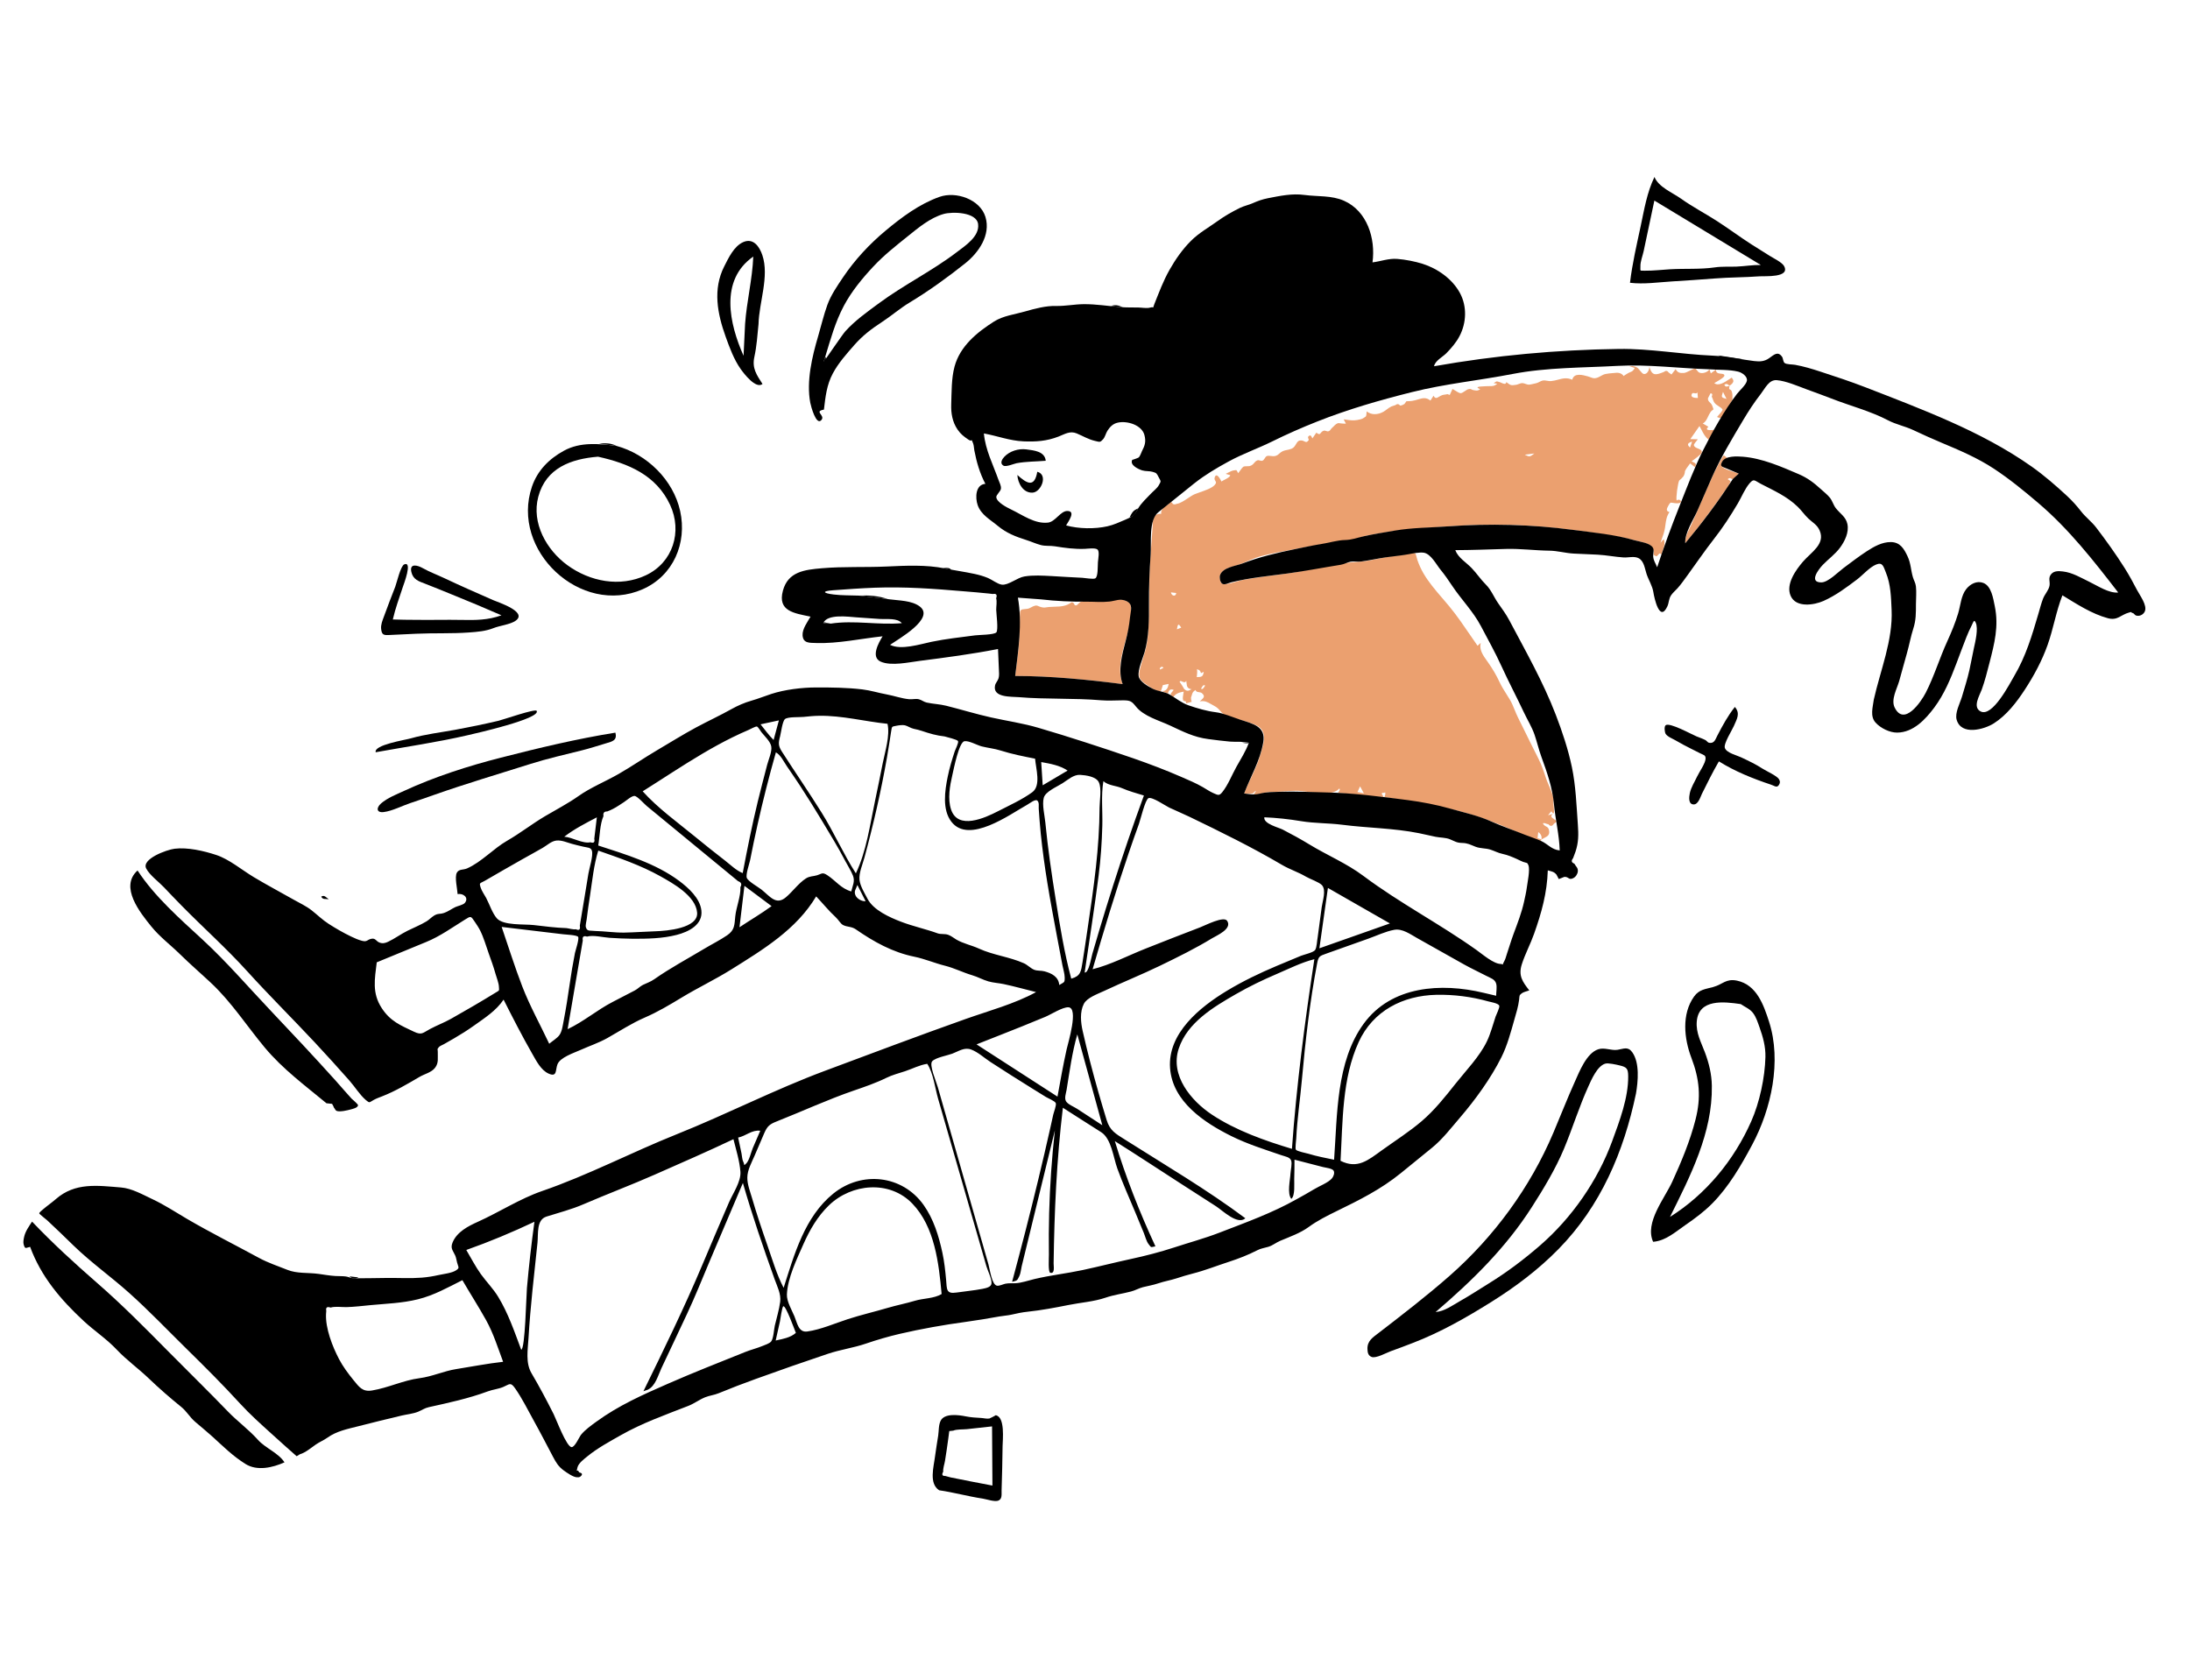 <svg width="176" height="135" viewBox="0 0 176 135" fill="none" xmlns="http://www.w3.org/2000/svg">
<path fill-rule="evenodd" clip-rule="evenodd" d="M93.502 53.679C93.398 53.482 93.148 53.671 93.226 53.814C93.318 53.769 93.41 53.724 93.502 53.679ZM96.852 55.103C96.719 55.016 96.658 55.121 96.587 55.242C96.566 55.278 96.545 55.315 96.52 55.349C96.639 55.433 96.712 55.318 96.786 55.201C96.807 55.167 96.829 55.133 96.852 55.103ZM94.929 50.448C94.689 50.052 94.654 50.171 94.581 50.581C94.639 50.559 94.697 50.537 94.755 50.514C94.813 50.492 94.871 50.47 94.929 50.448ZM135.986 35.49C135.609 35.615 135.556 35.732 135.821 35.971C135.874 35.816 135.913 35.703 135.986 35.49ZM94.099 47.611C94.15 47.898 94.489 47.998 94.529 47.662L94.099 47.611ZM122.535 36.548C122.733 36.638 122.834 36.684 122.929 36.674C123.028 36.663 123.121 36.592 123.31 36.446C123.224 36.457 123.147 36.467 123.073 36.477C123.014 36.485 122.956 36.492 122.898 36.5C122.787 36.514 122.673 36.529 122.535 36.548ZM109.607 63.762C109.506 63.576 109.405 63.389 109.304 63.203C109.248 63.324 109.192 63.446 109.136 63.568L109.135 63.568L109.094 63.658C109.265 63.693 109.436 63.727 109.607 63.762ZM138.469 31.498C138.393 31.722 138.355 31.833 138.393 31.903C138.43 31.972 138.538 32.002 138.753 32.062L138.618 31.795L138.601 31.762C138.56 31.68 138.517 31.595 138.469 31.498ZM136.452 31.986C136.446 31.91 136.44 31.833 136.434 31.756L136.433 31.745C136.427 31.672 136.421 31.599 136.415 31.526C136.375 31.637 136.277 31.619 136.182 31.602C136.1 31.587 136.02 31.572 135.981 31.64C135.786 31.977 136.275 31.987 136.452 31.986ZM96.522 54.101C96.441 53.879 96.42 53.859 96.194 53.788C96.228 54.005 96.209 54.168 96.183 54.378L96.178 54.422C96.562 54.413 96.684 54.4 96.739 53.998L96.522 54.101ZM95.332 54.712C95.26 54.893 95.124 54.831 95.008 54.778C94.903 54.73 94.814 54.69 94.804 54.844C94.81 54.755 95.179 55.388 95.156 55.366C95.357 55.559 95.488 55.559 95.76 55.397C95.405 55.341 95.386 55.158 95.359 54.912C95.352 54.849 95.345 54.782 95.332 54.712ZM139.225 32.141C139.125 32.31 139.026 32.48 138.927 32.65L138.905 32.688C138.813 32.845 138.722 33.002 138.63 33.159C138.588 33.231 138.555 33.294 138.526 33.349C138.39 33.608 138.354 33.678 137.99 33.514C138.005 33.494 138.042 33.453 138.087 33.403L138.087 33.403C138.224 33.251 138.443 33.007 138.432 32.924C138.421 32.846 138.246 32.73 138.088 32.625C137.99 32.56 137.898 32.499 137.855 32.454C137.732 32.324 137.695 32.214 137.655 32.097C137.632 32.029 137.608 31.958 137.565 31.88C137.642 31.705 137.609 31.615 137.466 31.611C137.413 31.715 137.359 31.82 137.305 31.924L137.302 31.931L137.26 32.012C137.248 32.181 137.323 32.256 137.412 32.343C137.481 32.41 137.557 32.485 137.606 32.616L137.616 32.641C137.688 32.832 137.709 32.886 137.69 32.917C137.682 32.93 137.668 32.938 137.648 32.95C137.607 32.975 137.541 33.014 137.458 33.135C137.381 33.246 137.322 33.371 137.264 33.492C137.155 33.724 137.051 33.942 136.841 34.032C136.994 34.122 137.146 34.212 137.299 34.302C136.874 34.671 137.679 34.563 137.813 34.538L137.813 34.539L137.812 34.54C137.647 34.805 137.482 35.069 137.316 35.334C137.043 35.135 136.892 34.84 136.742 34.546C136.69 34.443 136.637 34.34 136.579 34.241C136.334 34.591 136.088 34.941 135.843 35.291C135.935 35.294 136.028 35.296 136.12 35.299C136.23 35.302 136.339 35.305 136.449 35.307C136.441 35.319 136.42 35.344 136.392 35.378L136.392 35.378C136.295 35.494 136.118 35.707 136.128 35.771C136.15 35.924 136.306 35.987 136.458 36.048C136.643 36.123 136.823 36.196 136.754 36.426C136.737 36.48 136.054 37.023 135.943 37.07C136.004 37.107 136.058 37.134 136.105 37.157C136.281 37.245 136.346 37.277 136.225 37.553C136.093 37.45 135.961 37.347 135.829 37.244C135.797 37.288 135.764 37.333 135.73 37.377L135.73 37.377C135.612 37.535 135.493 37.694 135.411 37.872C135.407 38.03 135.362 38.175 135.274 38.306C135.176 38.421 135.067 38.526 134.949 38.622C134.84 38.831 134.67 40.026 134.747 40.233C135.005 39.971 135.444 40.541 134.601 40.44C134.53 40.432 134.474 40.423 134.429 40.415C134.237 40.382 134.231 40.381 134.085 40.63C133.944 40.873 133.857 41.089 134.169 41.151C133.934 41.504 133.893 41.81 133.844 42.173C133.832 42.262 133.819 42.354 133.803 42.452C133.753 42.762 133.645 43.065 133.538 43.364C133.507 43.452 133.476 43.539 133.446 43.626C133.49 43.577 133.534 43.528 133.578 43.478C133.622 43.428 133.666 43.379 133.71 43.33C133.833 43.703 133.722 44.003 133.595 44.347C133.567 44.422 133.539 44.5 133.512 44.581C133.41 44.407 133.339 44.495 133.264 44.588C133.209 44.657 133.151 44.728 133.077 44.697C132.868 44.61 132.882 44.559 132.903 44.478C132.918 44.422 132.936 44.353 132.887 44.247C132.864 44.198 132.848 44.157 132.833 44.122C132.78 43.993 132.755 43.931 132.581 43.81C132.369 43.662 132.025 43.583 131.718 43.512C131.596 43.484 131.481 43.458 131.382 43.428C130.8 43.259 130.21 43.162 129.613 43.064L129.589 43.06C127.326 42.69 125.061 42.394 122.771 42.248C120.665 42.113 118.486 42.151 116.386 42.305C116.236 42.316 116.087 42.326 115.937 42.337C113.858 42.487 111.819 42.635 109.764 43.068C109.575 43.108 109.382 43.178 109.189 43.248L109.189 43.248C108.948 43.335 108.707 43.422 108.474 43.451C108.31 43.472 108.147 43.476 107.983 43.48C107.749 43.486 107.513 43.492 107.265 43.546C106.707 43.668 106.142 43.765 105.577 43.861C105.12 43.939 104.664 44.017 104.21 44.108C103.92 44.167 103.625 44.221 103.327 44.275C102.503 44.425 101.665 44.578 100.888 44.842C100.655 44.922 100.43 45.021 100.205 45.121C99.986 45.218 99.767 45.315 99.54 45.393C99.445 45.426 99.337 45.457 99.223 45.489C98.817 45.603 98.338 45.738 98.126 46.076C98.021 46.245 98.02 46.376 98.05 46.568C98.106 46.923 98.185 46.925 98.423 46.93C98.443 46.93 98.464 46.931 98.487 46.931C98.739 46.939 99.05 46.844 99.347 46.753C99.521 46.7 99.69 46.648 99.838 46.62C100.933 46.413 102.032 46.274 103.137 46.135C103.971 46.03 104.814 45.86 105.655 45.691C106.815 45.457 107.972 45.224 109.097 45.163C109.675 45.132 110.249 45.013 110.823 44.895C111.392 44.777 111.962 44.66 112.538 44.626C112.621 44.622 112.758 44.59 112.911 44.554C113.228 44.48 113.616 44.39 113.744 44.489C113.778 44.516 113.827 44.706 113.867 44.859C113.887 44.934 113.904 45.001 113.916 45.033C114.043 45.389 114.197 45.735 114.386 46.062C114.804 46.786 115.358 47.43 115.907 48.069L115.908 48.069C116.106 48.3 116.305 48.53 116.496 48.763C117.098 49.498 117.629 50.276 118.161 51.056L118.161 51.056C118.355 51.338 118.548 51.621 118.745 51.903C118.791 51.861 118.837 51.819 118.883 51.777L118.999 51.67C118.86 52.218 119.188 52.676 119.49 53.1C119.503 53.118 119.516 53.135 119.528 53.153C119.542 53.172 119.555 53.191 119.568 53.209C119.948 53.749 120.246 54.249 120.525 54.846C120.684 55.185 120.884 55.501 121.082 55.815C121.17 55.953 121.257 56.092 121.34 56.231C121.495 56.49 121.611 56.774 121.727 57.059C121.811 57.265 121.895 57.471 121.994 57.669C122.202 58.085 122.407 58.503 122.613 58.92C122.947 59.6 123.281 60.279 123.623 60.946C123.883 61.453 124.069 62.011 124.255 62.575C124.3 62.71 124.376 62.89 124.459 63.086L124.459 63.086C124.652 63.541 124.882 64.085 124.848 64.373C124.825 64.439 124.843 64.624 124.862 64.818C124.899 65.204 124.939 65.624 124.674 65.207C124.649 65.237 124.624 65.267 124.599 65.297L124.563 65.341C124.539 65.371 124.514 65.4 124.49 65.429C124.463 65.462 124.436 65.494 124.409 65.526C124.543 65.488 124.677 65.449 124.811 65.411C124.541 65.603 124.726 65.727 124.898 65.841C124.999 65.908 125.095 65.972 125.092 66.046C125.059 66.071 125.027 66.096 124.994 66.12L124.877 66.209C124.74 66.423 124.593 66.436 124.437 66.246C124.356 66.242 124.304 66.219 124.254 66.198C124.186 66.169 124.122 66.141 123.991 66.168C124.064 66.32 124.16 66.373 124.25 66.422C124.366 66.486 124.472 66.543 124.501 66.803C124.537 67.128 124.349 67.224 124.099 67.351C124.032 67.385 123.96 67.421 123.887 67.465L123.887 67.465L123.879 67.462C123.926 67.216 123.827 67.019 123.623 66.878L123.565 67.365C123.623 67.383 123.682 67.401 123.74 67.419L123.742 67.42L123.879 67.462C123.878 67.465 123.878 67.468 123.877 67.471L123.887 67.465C123.812 67.655 123.667 67.601 123.493 67.537C123.462 67.525 123.431 67.513 123.399 67.503C123.022 67.377 122.621 67.192 122.241 67.016C122.122 66.961 122.005 66.907 121.891 66.856C120.863 66.395 119.819 65.985 118.742 65.625C116.913 65.013 115.059 64.705 113.19 64.395L113.19 64.395C112.547 64.288 111.903 64.181 111.257 64.061C111.262 64.047 111.267 64.034 111.271 64.022C111.319 63.893 111.339 63.84 111.337 63.789C111.335 63.753 111.324 63.718 111.305 63.659C111.302 63.651 111.299 63.641 111.296 63.632C111.326 63.724 111.253 63.724 111.179 63.722C111.066 63.721 110.952 63.719 111.196 64.048C110.452 64.081 109.686 63.979 108.926 63.879C108.455 63.816 107.987 63.754 107.526 63.724C107.541 63.698 107.561 63.672 107.58 63.645C107.648 63.551 107.718 63.455 107.633 63.374C107.156 63.914 106.068 63.77 105.14 63.647C104.773 63.599 104.431 63.554 104.162 63.555C103.836 63.557 103.51 63.581 103.184 63.605C102.951 63.622 102.718 63.639 102.484 63.648C102.445 63.65 102.406 63.651 102.367 63.653C102.132 63.661 101.895 63.67 101.662 63.704C101.577 63.716 101.47 63.75 101.358 63.786C101.14 63.855 100.9 63.93 100.754 63.871C101.042 63.43 100.913 63.552 100.787 63.67C100.731 63.723 100.676 63.775 100.659 63.775C100.627 63.776 100.59 63.778 100.549 63.779C100.387 63.786 100.17 63.795 99.986 63.773C100.146 63.352 100.335 62.949 100.525 62.547C100.795 61.972 101.065 61.399 101.247 60.775C101.271 60.694 101.298 60.608 101.327 60.518L101.327 60.517C101.532 59.864 101.806 58.993 101.271 58.503C101.005 58.26 100.577 58.129 100.206 58.015L100.205 58.015C100.11 57.986 100.017 57.958 99.933 57.929C99.792 57.881 99.617 57.839 99.43 57.795C99.019 57.697 98.554 57.586 98.298 57.372C98.189 57.281 98.115 57.196 98.043 57.115C97.925 56.98 97.816 56.856 97.57 56.727C97.48 56.68 97.4 56.634 97.326 56.592C97.025 56.419 96.819 56.301 96.419 56.372C96.455 56.337 96.493 56.303 96.529 56.271C96.722 56.1 96.883 55.956 96.585 55.707C96.528 55.659 96.441 55.646 96.357 55.633C96.228 55.614 96.104 55.595 96.087 55.456C95.861 55.579 95.826 55.704 95.781 55.867C95.764 55.926 95.746 55.991 95.717 56.062C95.71 56.18 95.727 56.295 95.769 56.408L95.567 56.462L95.295 56.536C95.371 56.389 95.295 56.372 95.212 56.355C95.156 56.343 95.098 56.33 95.081 56.276C95.036 56.129 95.07 55.935 95.101 55.761C95.112 55.7 95.123 55.641 95.129 55.587C94.806 55.648 94.467 55.731 94.292 56.039C94.012 55.823 94.05 55.78 94.195 55.613C94.233 55.569 94.278 55.517 94.327 55.451C94.017 55.337 93.93 55.494 93.849 55.753C93.733 55.701 93.616 55.65 93.499 55.598L93.496 55.596L93.362 55.536C93.743 55.579 93.869 55.292 93.917 54.97C93.851 54.983 93.785 54.997 93.719 55.01L93.716 55.01C93.63 55.028 93.543 55.045 93.456 55.062L93.309 55.52C93.076 55.675 92.589 55.334 92.364 55.176L92.364 55.176C92.341 55.16 92.321 55.147 92.305 55.135L92.247 55.096C91.648 54.689 91.429 54.54 91.617 53.767C91.683 53.492 91.766 53.218 91.85 52.944C91.969 52.552 92.088 52.16 92.159 51.762C92.278 51.098 92.299 50.382 92.318 49.698C92.321 49.607 92.323 49.517 92.326 49.427C92.343 48.881 92.349 48.336 92.355 47.793L92.355 47.792C92.365 46.866 92.375 45.941 92.44 45.012C92.455 44.798 92.47 44.584 92.484 44.37L92.484 44.37C92.524 43.785 92.564 43.2 92.611 42.615C92.619 42.511 92.622 42.404 92.626 42.298C92.642 41.764 92.658 41.266 93.32 41.298C93.26 40.98 93.59 40.661 93.907 40.529C94.04 40.304 94.156 40.297 94.256 40.507C94.359 40.553 94.46 40.549 94.561 40.495C94.832 40.466 95.159 40.248 95.467 40.043C95.663 39.912 95.852 39.787 96.013 39.719C96.124 39.672 96.268 39.622 96.426 39.567L96.426 39.567C96.851 39.42 97.374 39.239 97.605 38.996C97.775 38.815 97.725 38.733 97.668 38.641C97.623 38.568 97.574 38.489 97.627 38.35C97.779 37.947 98.073 38.522 98.151 38.676C98.156 38.686 98.161 38.694 98.164 38.7C98.212 38.663 98.299 38.617 98.397 38.567C98.605 38.459 98.86 38.328 98.871 38.194L98.504 38.083C98.547 38.064 98.606 38.034 98.672 38C98.83 37.919 99.029 37.816 99.144 37.808C99.203 37.803 99.246 37.796 99.277 37.791C99.316 37.784 99.339 37.78 99.357 37.788C99.384 37.798 99.401 37.831 99.444 37.911C99.461 37.943 99.481 37.982 99.508 38.03C99.534 38 99.57 37.95 99.611 37.892L99.611 37.891C99.718 37.742 99.861 37.542 99.951 37.496C99.985 37.478 100.113 37.475 100.227 37.473C100.307 37.471 100.379 37.47 100.409 37.463C100.614 37.417 100.704 37.31 100.791 37.207C100.86 37.125 100.928 37.045 101.051 37C101.122 36.974 101.197 36.995 101.267 37.016C101.329 37.033 101.388 37.05 101.439 37.034C101.533 37.006 101.586 36.923 101.639 36.84C101.686 36.764 101.734 36.689 101.813 36.654C101.889 36.62 102.021 36.635 102.151 36.65C102.263 36.663 102.373 36.675 102.449 36.658C102.633 36.614 102.693 36.559 102.778 36.482C102.82 36.444 102.868 36.4 102.94 36.35C103.114 36.228 103.27 36.197 103.433 36.165C103.555 36.141 103.681 36.117 103.822 36.053C103.988 35.977 104.074 35.832 104.154 35.698C104.236 35.559 104.311 35.432 104.463 35.407C104.635 35.38 104.742 35.434 104.83 35.477C104.945 35.535 105.025 35.575 105.168 35.384C105.191 35.354 105.173 35.312 105.152 35.265C105.122 35.196 105.086 35.116 105.176 35.048C105.335 34.926 105.391 35.06 105.443 35.185C105.45 35.204 105.458 35.222 105.466 35.24L105.467 35.239L105.468 35.238C105.574 35.085 105.68 34.931 105.786 34.778C106.026 34.949 106.066 34.896 106.139 34.803C106.185 34.743 106.244 34.667 106.376 34.62C106.448 34.595 106.508 34.617 106.57 34.639C106.637 34.663 106.706 34.688 106.792 34.653C106.865 34.624 106.907 34.565 106.948 34.507C106.977 34.467 107.005 34.428 107.041 34.398C107.095 34.355 107.143 34.306 107.191 34.256C107.3 34.143 107.409 34.031 107.586 33.998C107.494 34.014 108.221 34.08 108.16 34.041C108.102 33.929 108.044 33.817 107.985 33.705C108.062 33.714 108.137 33.725 108.21 33.735L108.21 33.735C108.499 33.776 108.768 33.813 109.071 33.757L109.077 33.756C109.212 33.731 109.418 33.694 109.534 33.625L109.544 33.619C109.687 33.534 109.75 33.497 109.78 33.442C109.804 33.4 109.808 33.346 109.816 33.251C109.82 33.201 109.825 33.14 109.834 33.063C110.213 33.373 110.745 33.344 111.185 33.089C111.283 33.032 111.368 32.968 111.453 32.904C111.566 32.819 111.679 32.734 111.821 32.668C111.926 32.628 112.033 32.592 112.141 32.56C112.285 32.442 112.414 32.456 112.527 32.602C112.66 32.583 112.7 32.56 112.765 32.524C112.792 32.508 112.824 32.49 112.869 32.469C112.919 32.394 112.971 32.32 113.027 32.249C113.18 32.251 113.332 32.241 113.485 32.22C113.655 32.195 113.81 32.149 113.954 32.105C114.31 31.999 114.608 31.909 114.956 32.195L115.008 32.115L115.01 32.112C115.076 32.009 115.143 31.906 115.209 31.803C115.339 32.073 115.475 31.991 115.656 31.883C115.73 31.838 115.812 31.788 115.905 31.757C115.973 31.734 116.049 31.724 116.123 31.714C116.194 31.705 116.264 31.695 116.323 31.675C116.385 31.698 116.447 31.721 116.509 31.744C116.584 31.582 116.658 31.421 116.732 31.259C116.759 31.274 116.807 31.304 116.866 31.341C117.03 31.445 117.276 31.601 117.373 31.603C117.476 31.605 117.602 31.519 117.725 31.435C117.826 31.365 117.925 31.297 118.01 31.279C118.173 31.247 118.207 31.267 118.256 31.298C118.292 31.321 118.338 31.349 118.454 31.364C118.481 31.368 118.507 31.371 118.53 31.375C118.689 31.398 118.783 31.412 118.958 31.278C118.469 31.087 118.92 31.066 119.238 31.051C119.303 31.048 119.363 31.045 119.407 31.041C119.521 31.032 119.618 31.033 119.705 31.034C119.934 31.038 120.099 31.041 120.327 30.836L120.039 30.802C120.272 30.635 120.274 30.636 120.38 30.672C120.417 30.685 120.467 30.702 120.543 30.718C120.564 30.722 120.599 30.739 120.641 30.759C120.789 30.83 121.028 30.945 121.056 30.71C121.416 30.985 121.42 30.986 121.831 30.93C121.905 30.921 121.978 30.893 122.05 30.865C122.155 30.824 122.26 30.784 122.375 30.795C122.465 30.804 122.541 30.832 122.614 30.859C122.695 30.889 122.772 30.917 122.861 30.918C122.953 30.919 123.261 30.846 123.413 30.81C123.43 30.806 123.445 30.802 123.458 30.799C123.554 30.777 123.638 30.734 123.719 30.691C123.806 30.646 123.89 30.602 123.987 30.584C124.097 30.563 124.218 30.584 124.339 30.604C124.446 30.621 124.553 30.639 124.654 30.629C124.863 30.609 125.047 30.56 125.223 30.513C125.587 30.416 125.917 30.328 126.355 30.519C126.495 29.939 127.196 30.135 127.6 30.248L127.634 30.258C127.708 30.278 127.772 30.303 127.831 30.326C127.993 30.388 128.124 30.439 128.35 30.363C128.459 30.326 128.55 30.275 128.641 30.224C128.76 30.157 128.878 30.091 129.033 30.058C129.211 30.02 129.437 30.002 129.633 29.985C129.67 29.982 129.707 29.98 129.741 29.976C129.877 29.951 130.013 29.953 130.148 29.985C130.292 30.023 130.405 30.104 130.487 30.227C130.484 30.233 130.485 30.236 130.493 30.237C130.491 30.233 130.489 30.23 130.487 30.227C130.514 30.18 130.862 29.981 130.821 30.006C130.903 29.955 130.97 29.928 131.028 29.905C131.156 29.854 131.246 29.818 131.377 29.575C131.294 29.547 131.211 29.518 131.128 29.49C131.045 29.462 130.962 29.434 130.879 29.405C130.909 29.407 130.939 29.409 130.968 29.41C131.19 29.419 131.371 29.427 131.567 29.543C131.632 29.581 131.71 29.677 131.791 29.775C131.901 29.909 132.016 30.049 132.109 30.06C132.402 30.096 132.554 29.694 132.551 29.475C132.728 30.078 132.926 30.199 133.514 29.972C133.548 29.958 133.583 29.945 133.617 29.932L133.621 29.93C133.655 29.917 133.688 29.904 133.721 29.891C133.868 29.769 133.999 29.787 134.112 29.946C134.184 29.997 134.256 30.049 134.328 30.1L134.398 30.009C134.486 29.896 134.574 29.782 134.662 29.669C134.827 29.964 135.012 30 135.341 29.975C135.453 29.966 135.632 29.877 135.804 29.792C135.981 29.704 136.151 29.619 136.234 29.629C136.279 29.634 136.324 29.693 136.375 29.76C136.431 29.833 136.495 29.917 136.575 29.95C136.827 30.056 137.256 29.916 137.379 29.677C137.416 29.787 137.453 29.898 137.49 30.008C137.524 29.983 137.558 29.958 137.592 29.933C137.695 29.857 137.799 29.781 137.901 29.705C137.9 29.994 138.118 30.016 138.308 30.035C138.448 30.048 138.573 30.061 138.584 30.177C138.596 30.314 138.173 30.557 137.921 30.702C137.854 30.741 137.799 30.772 137.768 30.793C138.107 31.058 138.604 30.725 138.969 30.481C139.043 30.431 139.111 30.385 139.172 30.349C139.32 30.554 139.366 30.658 139.184 30.851C139.018 31.028 138.958 30.98 138.887 30.923C138.822 30.871 138.749 30.813 138.577 30.919C138.664 31.114 138.768 31.08 138.897 31.037C138.931 31.026 138.966 31.015 139.003 31.006C138.928 31.259 138.965 31.276 139.03 31.305C139.075 31.325 139.135 31.352 139.176 31.475C139.236 31.657 139.232 31.796 139.228 31.965C139.226 32.02 139.224 32.078 139.225 32.141ZM86.116 48.408C86.265 48.413 86.299 48.486 86.329 48.552C86.354 48.608 86.377 48.658 86.466 48.657C86.54 48.656 86.609 48.585 86.68 48.512C86.741 48.448 86.804 48.384 86.873 48.363C87.186 48.268 87.622 48.299 88.022 48.328C88.209 48.342 88.389 48.355 88.544 48.354C88.8 48.353 89.047 48.307 89.291 48.262L89.291 48.261C89.52 48.219 89.747 48.177 89.978 48.172C90.174 48.168 90.311 48.22 90.487 48.295C90.5 48.301 90.512 48.306 90.524 48.311C90.689 48.382 90.77 48.416 90.815 48.477C90.858 48.537 90.866 48.622 90.882 48.79L90.882 48.797C90.966 49.682 90.712 50.584 90.458 51.484C90.126 52.664 89.794 53.843 90.222 54.984C87.357 54.619 84.476 54.333 81.585 54.329C81.615 54.077 81.647 53.825 81.679 53.572C81.785 52.74 81.891 51.909 81.927 51.069C81.944 50.685 81.95 50.301 81.955 49.916L81.955 49.916C81.957 49.804 81.959 49.691 81.96 49.578C81.971 48.986 81.985 48.984 82.421 48.948C82.448 48.945 82.478 48.943 82.509 48.94C82.664 48.926 82.769 48.87 82.879 48.809C82.963 48.764 83.051 48.716 83.167 48.684C83.302 48.648 83.379 48.683 83.472 48.725C83.518 48.746 83.567 48.768 83.629 48.785C83.868 48.848 83.941 48.837 84.082 48.814C84.136 48.806 84.201 48.795 84.29 48.787C84.456 48.772 84.614 48.767 84.767 48.763C85.245 48.749 85.673 48.737 86.116 48.408ZM138.642 36.678C138.603 36.649 138.565 36.62 138.526 36.591C137.912 37.573 137.462 38.618 137.005 39.678C136.939 39.832 136.872 39.987 136.805 40.142C136.53 40.773 136.257 41.405 135.984 42.038C135.934 42.154 135.875 42.274 135.816 42.396C135.617 42.803 135.405 43.237 135.436 43.662C136.169 42.78 136.875 41.875 137.553 40.95C137.883 40.498 138.208 40.043 138.526 39.583C138.568 39.524 138.618 39.461 138.669 39.396C138.781 39.256 138.901 39.107 138.956 38.957C139.026 38.765 139.08 38.712 139.071 38.675C139.062 38.64 138.999 38.619 138.843 38.513C138.994 38.378 139.075 38.43 139.143 38.473C139.182 38.498 139.216 38.52 139.256 38.502C139.355 38.459 139.501 38.308 139.616 38.188C139.663 38.138 139.706 38.094 139.738 38.065C139.663 38.034 139.538 37.995 139.394 37.949C139.021 37.832 138.515 37.673 138.392 37.5C138.195 37.224 138.463 37.035 138.727 36.85C138.752 36.833 138.776 36.816 138.8 36.798C138.747 36.758 138.695 36.718 138.642 36.678Z" fill="#EBA06F"/>
<path fill-rule="evenodd" clip-rule="evenodd" d="M68.903 71.129C68.794 71.467 68.607 71.61 68.745 71.949C68.862 72.236 69.269 72.464 69.564 72.43L68.903 71.129ZM62.596 57.9L61.122 58.217C61.464 58.644 61.785 59.087 62.171 59.476L62.596 57.9ZM85.798 61.932C85.164 61.511 84.412 61.382 83.677 61.25C83.717 61.872 83.757 62.495 83.797 63.117C84.464 62.722 85.131 62.327 85.798 61.932ZM63.96 107.13C63.853 106.874 63.155 104.918 62.953 104.99C62.845 105.028 62.715 106.055 62.682 106.2C62.568 106.714 62.453 107.227 62.338 107.741C62.904 107.614 63.504 107.524 63.96 107.13ZM59.321 91.43C59.411 91.855 59.502 92.28 59.592 92.705C59.635 92.907 59.639 93.198 59.736 93.383C59.862 93.623 59.731 93.74 59.963 93.521C60.212 93.286 60.361 92.597 60.493 92.288C60.695 91.819 60.897 91.35 61.098 90.882C60.422 90.795 59.945 91.304 59.321 91.43ZM47.966 65.692C47.065 66.163 46.155 66.628 45.346 67.25C45.988 67.286 46.823 67.831 47.448 67.696C47.718 67.789 47.822 67.694 47.76 67.413L47.827 66.851L47.966 65.692ZM59.826 71.198L59.429 74.526C60.285 73.955 61.177 73.436 62.008 72.828C61.281 72.284 60.553 71.741 59.826 71.198ZM86.579 83.137C86.157 84.59 85.961 86.113 85.715 87.604C85.671 87.869 85.521 88.257 85.67 88.512C85.82 88.766 86.311 88.956 86.553 89.112C87.234 89.55 87.909 89.997 88.588 90.439C87.919 88.005 87.249 85.571 86.579 83.137ZM106.033 76.218C107.922 75.552 109.812 74.886 111.701 74.22C110.04 73.269 108.379 72.318 106.718 71.367C106.489 72.984 106.261 74.601 106.033 76.218ZM87.169 78.163C87.492 78.226 87.692 76.987 87.786 76.665C87.963 76.052 88.143 75.44 88.325 74.829C88.69 73.607 89.066 72.389 89.454 71.174C90.228 68.745 91.051 66.331 91.93 63.938C91.315 63.749 90.748 63.599 90.157 63.343C89.679 63.136 89.079 63.146 88.674 62.785C88.479 63.932 88.62 65.194 88.588 66.361C88.552 67.711 88.46 69.047 88.289 70.387C87.957 72.984 87.548 75.573 87.169 78.163ZM41.887 108.482C42.206 108.437 42.292 104.139 42.347 103.524C42.505 101.744 42.706 99.968 42.95 98.197C41.158 99.045 39.338 99.806 37.474 100.465C37.856 101.107 38.205 101.792 38.64 102.399C39.088 103.024 39.625 103.556 40.031 104.22C40.847 105.558 41.34 107.024 41.887 108.482ZM84.985 88.139C85.215 86.87 85.439 85.604 85.719 84.345C85.839 83.81 86.706 80.991 85.86 80.959C85.379 80.941 84.461 81.539 83.995 81.732C83.379 81.986 82.763 82.24 82.146 82.489C80.927 82.98 79.702 83.457 78.48 83.94C80.648 85.34 82.816 86.739 84.985 88.139ZM83.185 60.977C82.24 60.792 81.326 60.611 80.407 60.32C79.911 60.164 79.402 60.117 78.9 59.991C78.54 59.901 77.862 59.515 77.51 59.573C77.068 59.645 76.656 61.774 76.533 62.306C76.335 63.162 76.145 64.207 76.435 65.069C76.993 66.73 79.149 65.743 80.205 65.2C81.111 64.735 82.128 64.276 82.953 63.678C83.684 63.149 83.248 61.781 83.185 60.977ZM86.091 78.658C86.844 78.452 86.876 78.085 86.997 77.336C87.144 76.425 87.276 75.512 87.411 74.599C87.653 72.973 87.891 71.346 88.072 69.712C88.248 68.116 88.36 66.514 88.367 64.908C88.37 64.34 88.548 63.39 88.31 62.877C88.093 62.409 87.259 62.305 86.8 62.278C86.283 62.246 85.808 62.685 85.393 62.949C84.932 63.242 84.012 63.62 83.882 64.123C83.737 64.683 83.953 65.534 84.008 66.102C84.21 68.172 84.51 70.235 84.841 72.288C85.183 74.419 85.532 76.571 86.091 78.658ZM68.412 71.649C68.513 71.201 68.726 70.842 68.55 70.383C68.399 69.988 68.125 69.577 67.928 69.197C67.363 68.108 66.71 67.052 66.079 66.001C65.501 65.039 64.906 64.083 64.292 63.144C63.95 62.62 63.594 62.106 63.241 61.59C62.983 61.212 62.757 60.697 62.355 60.468C61.808 62.394 61.315 64.336 60.878 66.291C60.666 67.236 60.468 68.184 60.283 69.134C60.231 69.402 59.913 70.291 60.017 70.559C60.126 70.841 60.944 71.298 61.189 71.492C61.871 72.033 62.362 72.785 63.152 72.123C63.696 71.667 64.171 70.989 64.764 70.606C65.072 70.406 65.336 70.448 65.667 70.347C66.053 70.23 66.083 70.076 66.495 70.347C67.188 70.804 67.571 71.403 68.412 71.649ZM30.277 77.346C30.114 78.706 29.888 79.813 30.677 81.023C31.366 82.081 32.175 82.403 33.26 82.918C33.899 83.221 33.97 83.02 34.555 82.707C35.11 82.41 35.703 82.189 36.253 81.88C37.438 81.213 38.625 80.521 39.785 79.809C40.174 79.57 40.11 79.66 40.096 79.315C40.084 79.001 39.91 78.583 39.824 78.275C39.669 77.719 39.474 77.175 39.277 76.632C39.055 76.016 38.876 75.355 38.578 74.769C38.454 74.527 38.299 74.302 38.148 74.076C37.83 73.6 37.841 73.618 37.357 73.918C36.334 74.551 35.369 75.254 34.249 75.711C32.923 76.252 31.6 76.798 30.277 77.346ZM59.688 70.173C60.055 68.237 60.439 66.314 60.905 64.398C61.144 63.415 61.402 62.437 61.657 61.457C61.761 61.058 62.055 60.403 61.983 59.995C61.913 59.594 61.441 59.163 61.192 58.849C61.124 58.764 60.928 58.42 60.83 58.394C60.724 58.366 60.283 58.615 60.158 58.668C59.716 58.856 59.281 59.057 58.85 59.269C58.038 59.669 57.246 60.108 56.466 60.568C54.832 61.532 53.257 62.591 51.65 63.6C52.852 64.939 54.396 66.052 55.784 67.187C56.604 67.858 57.43 68.523 58.27 69.169C58.695 69.497 59.177 69.977 59.688 70.173ZM37.16 102.891C35.99 103.48 34.864 104.114 33.582 104.429C32.306 104.742 31.079 104.775 29.784 104.897C29.131 104.959 28.515 105.038 27.854 105.057C27.483 105.067 26.923 104.979 26.572 105.094C26.284 104.995 26.167 105.084 26.221 105.359C26.214 105.442 26.207 105.524 26.201 105.607C26.147 106.763 26.718 108.23 27.248 109.238C27.557 109.827 27.974 110.39 28.393 110.904C28.866 111.484 29.131 111.885 29.903 111.757C31.204 111.543 32.401 110.941 33.714 110.77C34.753 110.634 35.654 110.197 36.67 110.037C37.923 109.839 39.17 109.592 40.433 109.452C40.011 108.325 39.652 107.161 39.065 106.105C38.463 105.02 37.783 103.966 37.16 102.891ZM48.077 67.956C50.291 68.679 52.699 69.391 54.589 70.806C55.327 71.359 56.247 72.186 56.365 73.161C56.508 74.326 55.334 74.897 54.381 75.141C53.236 75.435 52.027 75.456 50.852 75.451C50.23 75.448 49.609 75.414 48.989 75.375C48.487 75.344 47.654 75.133 47.175 75.277C46.896 75.186 46.783 75.29 46.836 75.59C46.819 75.693 46.801 75.796 46.783 75.899L46.625 76.827C46.519 77.444 46.413 78.062 46.307 78.68C46.078 80.025 45.847 81.371 45.617 82.716C46.893 82.12 47.977 81.179 49.232 80.531C49.828 80.222 50.421 79.913 51.015 79.606C51.265 79.477 51.432 79.275 51.676 79.156C52 78.999 52.281 78.915 52.593 78.695C53.869 77.8 55.258 77.06 56.593 76.258C57.2 75.893 57.855 75.57 58.439 75.171C59.05 74.753 59.021 74.345 59.091 73.647C59.164 72.909 59.544 72.026 59.503 71.3C59.637 71.072 59.574 70.912 59.315 70.822C59.15 70.686 58.986 70.551 58.822 70.416C58.494 70.146 58.166 69.876 57.838 69.606C56.534 68.533 55.23 67.459 53.926 66.386C53.274 65.85 52.623 65.313 51.971 64.777C51.789 64.628 51.215 63.98 50.992 63.971C50.764 63.961 50.32 64.356 50.135 64.476C49.849 64.66 49.571 64.856 49.268 65.011C49.117 65.091 48.961 65.161 48.8 65.219C48.554 65.213 48.454 65.337 48.499 65.589C48.204 66.249 48.204 67.241 48.077 67.956ZM75.674 104.005C75.448 101.538 75.126 98.611 73.318 96.735C71.484 94.833 68.437 95.12 66.615 96.879C65.703 97.76 65.071 98.855 64.562 100.008C64.039 101.19 63.294 102.723 63.24 104.034C63.217 104.608 63.631 105.278 63.849 105.808C64.075 106.355 64.178 107.113 64.876 107.016C65.957 106.866 67.1 106.36 68.135 106.025C69.182 105.685 70.273 105.433 71.355 105.114C72.073 104.902 72.809 104.763 73.527 104.547C74.207 104.342 75.068 104.375 75.674 104.005ZM107.733 93.299C109.104 93.984 109.947 93.25 111.066 92.445C112.125 91.682 113.261 90.962 114.254 90.113C115.278 89.239 116.134 88.163 116.966 87.111C117.808 86.047 118.909 84.922 119.496 83.696C119.794 83.072 119.974 82.363 120.194 81.708C120.246 81.55 120.543 80.975 120.488 80.83C120.412 80.632 119.789 80.537 119.62 80.489C118.279 80.11 116.832 79.926 115.438 79.956C112.74 80.014 110.344 81.24 109.194 83.746C107.846 86.684 107.913 90.137 107.733 93.299ZM101.608 65.688C101.523 66.214 102.771 66.512 103.084 66.675C103.808 67.05 104.526 67.441 105.222 67.866C106.655 68.741 108.217 69.386 109.569 70.399C112.482 72.582 115.727 74.263 118.681 76.371C119.142 76.7 120.026 77.464 120.596 77.476C120.898 77.483 120.647 77.698 120.897 77.244C120.988 77.081 121.037 76.861 121.098 76.682C121.281 76.146 121.438 75.602 121.635 75.07C121.959 74.195 122.28 73.386 122.482 72.471C122.567 72.084 122.656 71.697 122.708 71.303C122.76 70.903 122.972 69.912 122.833 69.545C122.741 69.301 122.708 69.377 122.417 69.276C122.25 69.219 122.08 69.12 121.921 69.049C121.548 68.882 121.175 68.72 120.773 68.636C120.376 68.553 120.134 68.4 119.767 68.284C119.381 68.163 118.965 68.205 118.575 68.053C118.154 67.889 117.96 67.761 117.501 67.75C117.056 67.739 116.941 67.626 116.525 67.455C116.178 67.312 115.741 67.331 115.37 67.256C114.921 67.165 114.476 67.054 114.027 66.964C112.006 66.558 109.914 66.552 107.871 66.289C106.761 66.146 105.653 66.181 104.549 65.997C103.584 65.837 102.58 65.728 101.608 65.688ZM105.629 77.093C104.591 77.353 103.598 77.858 102.615 78.278C101.481 78.762 100.388 79.29 99.319 79.905C97.521 80.94 95.419 82.186 94.728 84.284C94.019 86.436 95.715 88.472 97.399 89.588C99.32 90.861 101.635 91.677 103.827 92.337C104.194 87.231 104.857 82.152 105.629 77.093ZM74.517 85.503C73.895 85.598 73.343 85.894 72.753 86.092C72.225 86.269 71.719 86.389 71.216 86.638C70.395 87.043 69.462 87.363 68.62 87.652C66.537 88.366 64.484 89.317 62.409 90.137C61.859 90.354 61.668 90.51 61.425 91.063C61.16 91.664 60.906 92.27 60.648 92.874C60.408 93.438 60.061 94.029 60.059 94.654C60.058 95.197 60.274 95.736 60.424 96.25C60.803 97.543 61.228 98.822 61.673 100.093C62.072 101.234 62.417 102.436 62.977 103.508C63.832 100.818 64.673 97.79 66.965 95.936C69.255 94.084 72.514 94.443 74.222 96.841C75.033 97.981 75.447 99.343 75.738 100.697C75.891 101.408 75.966 102.123 76.033 102.847C76.104 103.62 76.017 104.015 76.874 103.886C77.555 103.783 78.271 103.722 78.942 103.592C79.29 103.525 79.631 103.443 79.678 103.18C79.738 102.847 79.369 102.107 79.274 101.776C78.781 100.066 78.289 98.357 77.796 96.648C77.261 94.792 76.726 92.936 76.191 91.08C75.924 90.154 75.657 89.228 75.389 88.302C75.146 87.458 75.005 86.231 74.517 85.503ZM105.898 75.312C106.005 74.51 106.114 73.708 106.22 72.906C106.284 72.428 106.607 71.527 106.232 71.136C105.999 70.893 105.253 70.639 104.944 70.455C104.334 70.092 103.652 69.881 103.038 69.519C100.634 68.103 98.104 66.86 95.599 65.651C95.059 65.39 94.502 65.163 93.958 64.905C93.664 64.765 92.602 64.026 92.3 64.15C92.036 64.259 91.652 65.884 91.532 66.217C91.247 67.004 90.97 67.795 90.701 68.587C89.653 71.665 88.711 74.778 87.808 77.901C89.26 77.538 90.701 76.781 92.099 76.23C93.55 75.657 94.997 75.085 96.456 74.531C96.868 74.374 98.343 73.604 98.618 74.008C99.06 74.656 97.758 75.2 97.408 75.413C96.053 76.239 94.644 76.931 93.218 77.622C91.74 78.338 90.22 78.945 88.737 79.644C88.202 79.896 87.362 80.181 87.103 80.684C86.77 81.331 86.854 82.176 87.006 82.851C87.379 84.509 87.808 86.153 88.274 87.787C88.486 88.529 88.706 89.27 88.932 90.008C89.201 90.888 89.664 91.123 90.422 91.603C93.651 93.65 97.022 95.629 100.084 97.917C99.458 98.487 98.241 97.283 97.729 96.954C96.782 96.345 95.833 95.736 94.886 95.125C93.123 93.987 91.371 92.832 89.594 91.715C90.473 94.609 91.581 97.429 92.856 100.171C92.441 100.259 92.537 100.277 92.316 100.007C92.129 99.78 92.035 99.366 91.922 99.095C91.69 98.535 91.461 97.973 91.226 97.414C90.739 96.254 90.227 95.107 89.797 93.924C89.474 93.034 89.321 91.527 88.5 91C87.478 90.343 86.44 89.698 85.418 89.034C84.919 93.216 84.731 97.34 84.675 101.549C84.672 101.761 84.799 102.404 84.402 102.295C84.223 102.246 84.298 101.092 84.295 100.848C84.279 99.733 84.286 98.618 84.315 97.503C84.375 95.278 84.528 93.056 84.777 90.844C84.261 92.962 83.744 95.079 83.227 97.196L82.492 100.206C82.363 100.733 82.235 101.26 82.106 101.787C82.047 102.029 82.028 102.353 81.913 102.577C81.734 102.929 81.783 102.906 81.338 103.024C82.078 100.275 82.788 97.517 83.455 94.749C83.78 93.398 84.096 92.045 84.4 90.69C84.481 90.325 84.562 89.96 84.642 89.596C84.683 89.409 84.917 88.824 84.846 88.656C84.775 88.491 84.204 88.259 84.044 88.16C83.692 87.942 83.341 87.725 82.99 87.507C81.851 86.797 80.713 86.084 79.59 85.349C79.099 85.027 78.599 84.561 78.048 84.355C77.499 84.15 77.041 84.495 76.528 84.688C76.128 84.838 75.211 84.992 74.92 85.293C74.65 85.573 75.228 86.894 75.365 87.371C75.75 88.719 76.135 90.067 76.52 91.414C77.301 94.147 78.081 96.879 78.862 99.611C79.053 100.279 79.244 100.947 79.435 101.615C79.557 102.043 79.704 103.239 80.113 103.334C80.294 103.376 80.619 103.212 80.804 103.175C81.079 103.121 81.323 103.152 81.594 103.138C82.091 103.114 82.626 102.922 83.125 102.803C84.408 102.496 85.716 102.355 87.005 102.079C88.3 101.802 89.581 101.47 90.871 101.192C92.043 100.939 93.231 100.634 94.372 100.26C95.578 99.864 96.805 99.535 97.987 99.078C100.142 98.246 102.266 97.482 104.214 96.379C104.672 96.12 105.158 95.862 105.614 95.58C106.014 95.333 106.753 95.056 107.047 94.704C107.159 94.569 107.275 94.293 107.185 94.106C107.088 93.906 106.561 93.86 106.319 93.798C105.556 93.601 104.794 93.404 104.032 93.207C104.03 93.725 104.029 94.242 104.011 94.76C103.998 95.125 104.098 96.107 103.776 96.356C103.425 95.932 103.687 94.82 103.711 94.314C103.725 94.044 103.855 93.527 103.764 93.275C103.664 92.998 103.3 92.958 102.98 92.848C101.62 92.379 100.268 91.96 98.975 91.32C96.791 90.238 94.228 88.546 94.033 85.849C93.83 83.037 96.448 80.934 98.596 79.636C99.882 78.859 101.228 78.214 102.611 77.63C103.257 77.358 103.903 77.086 104.552 76.821C104.788 76.725 105.546 76.559 105.688 76.358C105.834 76.153 105.843 75.559 105.898 75.312ZM52.06 111.694C51.943 111.735 51.826 111.776 51.709 111.817C53.359 108.449 54.997 105.096 56.453 101.638C57.157 99.969 57.866 98.302 58.585 96.64C58.896 95.923 59.563 94.964 59.504 94.176C59.439 93.323 59.152 92.39 58.943 91.561C56.851 92.554 54.726 93.479 52.609 94.413C50.711 95.25 48.796 95.968 46.887 96.792C45.909 97.215 44.922 97.461 43.915 97.782C43.097 98.042 43.27 99.158 43.195 99.88C42.93 102.43 42.623 104.985 42.474 107.545C42.419 108.478 42.22 109.533 42.717 110.374C43.351 111.449 43.929 112.537 44.492 113.656C44.703 114.075 45.532 116.308 45.94 116.31C46.206 116.312 46.55 115.489 46.706 115.302C47.041 114.901 47.5 114.576 47.919 114.27C49.73 112.95 51.665 112.099 53.676 111.216C55.719 110.319 57.798 109.506 59.87 108.672C60.338 108.483 60.832 108.366 61.298 108.172C61.482 108.095 61.843 107.981 61.972 107.821C62.166 107.58 62.197 106.853 62.268 106.546C62.413 105.919 62.616 105.273 62.699 104.634C62.781 104.003 62.467 103.414 62.257 102.83C61.339 100.266 60.456 97.699 59.703 95.08C58.53 97.877 57.316 100.655 56.158 103.459C55.553 104.922 54.864 106.351 54.188 107.782C53.843 108.514 53.497 109.244 53.152 109.975C52.883 110.545 52.677 111.401 52.06 111.694ZM75.911 59.189C75.271 59.12 74.702 58.956 74.092 58.748C73.868 58.671 73.669 58.627 73.439 58.578C73.178 58.523 72.955 58.352 72.727 58.296C72.555 58.254 72.24 58.291 72.067 58.327C71.664 58.411 71.684 58.347 71.615 58.795C71.506 59.488 71.404 60.181 71.283 60.872C70.806 63.59 70.193 66.264 69.472 68.927C69.326 69.465 69.016 70.156 69.074 70.715C69.127 71.219 69.488 71.793 69.718 72.237C70.191 73.152 71.494 73.731 72.418 74.085C73.391 74.457 74.422 74.675 75.348 75.014C75.605 75.109 75.922 75.034 76.196 75.131C76.449 75.22 76.634 75.387 76.863 75.52C77.422 75.844 78.075 75.969 78.661 76.237C79.822 76.77 81.117 76.901 82.281 77.418C82.579 77.55 82.817 77.822 83.105 77.94C83.368 78.048 83.658 77.993 83.937 78.069C84.529 78.229 85.067 78.503 85.129 79.168C85.532 78.919 85.574 79.002 85.564 78.543C85.558 78.248 85.439 77.876 85.384 77.586C85.244 76.846 85.103 76.107 84.964 75.368C84.688 73.904 84.414 72.44 84.174 70.971C83.959 69.656 83.779 68.336 83.641 67.011C83.572 66.337 83.526 65.663 83.478 64.989C83.464 64.793 83.537 64.493 83.36 64.343C83.2 64.207 82.744 64.573 82.544 64.684C81.148 65.463 77.873 67.869 76.462 66.05C75.701 65.071 75.936 63.538 76.165 62.417C76.305 61.729 76.509 61.057 76.727 60.389C76.781 60.223 77.055 59.699 76.993 59.569C76.927 59.428 76.079 59.248 75.911 59.189ZM119.226 79.794C119.563 79.873 119.9 79.953 120.238 80.032C120.239 79.751 120.317 79.339 120.243 79.068C120.141 78.695 119.792 78.613 119.42 78.419C118.832 78.112 118.228 77.834 117.649 77.51C116.392 76.807 115.142 76.097 113.884 75.394C113.332 75.085 112.698 74.613 112.045 74.733C111.341 74.863 110.619 75.212 109.947 75.45C109.186 75.72 108.425 75.991 107.664 76.262C107.308 76.389 106.951 76.516 106.594 76.643C106.033 76.843 105.96 76.861 105.846 77.456C105.267 80.499 104.903 83.69 104.628 86.774C104.489 88.348 104.247 89.918 104.173 91.497C104.167 91.619 104.077 92.297 104.141 92.399C104.231 92.542 104.972 92.675 105.146 92.729C105.826 92.939 106.521 93.065 107.215 93.212C107.476 89.623 107.372 85.33 109.591 82.283C111.821 79.222 115.834 78.98 119.226 79.794ZM91.468 40.861C91.731 40.416 92.133 40.061 92.485 39.685C92.676 39.481 92.991 39.248 93.128 39C93.321 38.646 93.311 38.726 93.127 38.374C92.952 38.041 92.959 38.019 92.639 37.925C92.37 37.846 92.068 37.889 91.793 37.806C91.516 37.721 90.764 37.388 90.997 36.957C90.987 36.976 91.465 36.807 91.505 36.772C91.633 36.662 91.7 36.403 91.774 36.26C92.011 35.802 92.112 35.499 91.972 34.965C91.763 34.166 90.603 33.799 89.834 33.968C89.45 34.051 89.207 34.298 89 34.619C88.869 34.824 88.807 35.134 88.648 35.306C88.409 35.566 88.4 35.533 87.98 35.432C87.445 35.303 87.025 35.041 86.528 34.834C85.987 34.609 85.585 34.888 85.064 35.09C84.125 35.455 83.252 35.516 82.254 35.473C81.142 35.424 80.153 35.036 79.07 34.837C79.197 36.177 79.803 37.325 80.247 38.578C80.325 38.798 80.465 39.031 80.441 39.272C80.418 39.499 80.053 39.769 80.068 39.96C80.099 40.37 80.939 40.795 81.259 40.948C82.163 41.378 83.161 42.13 84.228 42.003C84.812 41.934 85.226 41.071 85.769 41.069C86.497 41.065 85.849 41.927 85.678 42.23C86.678 42.506 87.985 42.529 89.001 42.299C89.51 42.184 89.955 41.975 90.431 41.772C91.025 41.519 91.151 41.444 91.468 40.861ZM71.325 58.175C69.506 57.988 67.695 57.507 65.846 57.53C65.418 57.535 64.991 57.575 64.566 57.621C64.26 57.654 63.307 57.599 63.082 57.797C62.877 57.978 62.764 58.91 62.696 59.168C62.543 59.742 62.541 59.947 62.859 60.443C63.906 62.077 65.009 63.672 66.035 65.32C67.022 66.903 67.78 68.63 68.781 70.194C69.625 68.444 69.923 66.26 70.323 64.367C70.537 63.358 70.742 62.347 70.942 61.336C71.133 60.372 71.537 59.14 71.325 58.175ZM45.529 74.596C45.739 74.621 46.066 74.727 46.278 74.686C46.548 74.809 46.654 74.714 46.597 74.403C46.614 74.298 46.631 74.194 46.648 74.089C46.758 73.415 46.871 72.741 46.984 72.067C47.086 71.451 47.188 70.835 47.287 70.218C47.354 69.797 47.692 68.774 47.567 68.372C47.483 68.101 47.205 68.127 46.879 68.05C46.569 67.977 46.258 67.907 45.951 67.82C45.562 67.711 45.139 67.516 44.725 67.557C44.309 67.599 43.97 67.938 43.623 68.139C43.075 68.456 42.517 68.758 41.965 69.069C40.961 69.634 39.966 70.212 38.969 70.789C38.557 71.026 38.496 70.92 38.632 71.348C38.716 71.613 38.941 71.929 39.072 72.174C39.332 72.664 39.563 73.387 39.923 73.802C40.445 74.406 42.113 74.261 42.893 74.35C43.781 74.452 44.636 74.568 45.529 74.596ZM47.833 74.826C48.613 74.843 49.387 74.968 50.165 74.956C51.011 74.942 51.857 74.874 52.703 74.848C53.546 74.822 56.126 74.618 56.025 73.35C55.919 72.009 54.083 70.995 53.069 70.427C51.484 69.541 49.787 68.965 48.08 68.367C47.72 69.514 47.601 70.778 47.419 71.963C47.32 72.606 47.224 73.251 47.147 73.897C47.129 74.053 47.037 74.369 47.083 74.522C47.191 74.88 47.38 74.772 47.833 74.826ZM45.233 75.087L40.316 74.5C40.863 76.096 41.368 77.715 41.975 79.29C42.581 80.858 43.421 82.368 44.138 83.889C44.392 83.671 44.782 83.448 44.969 83.175C45.176 82.873 45.228 82.398 45.301 82.029C45.488 81.069 45.637 80.096 45.778 79.128C45.9 78.281 46.038 77.441 46.205 76.601C46.241 76.417 46.561 75.475 46.463 75.302C46.375 75.148 45.448 75.114 45.233 75.087ZM69.02 47.871C69.849 47.97 70.681 48.059 71.509 48.172C72.26 48.274 73.256 48.26 73.899 48.731C75.209 49.689 72.159 51.385 71.529 51.828C72.409 52.273 73.925 51.781 74.863 51.584C76.022 51.342 77.189 51.225 78.361 51.066C78.653 51.026 79.89 51.028 80.07 50.828C80.248 50.63 80.062 49.285 80.061 49.005C80.059 48.743 80.135 48.343 80.056 48.087C80.157 47.802 80.067 47.688 79.785 47.743C79.692 47.731 79.599 47.72 79.505 47.708C78.813 47.631 78.117 47.581 77.423 47.521C75.038 47.317 72.707 47.146 70.307 47.236C69.192 47.278 68.062 47.359 66.947 47.441C66.009 47.51 66.145 47.678 67.001 47.782C67.671 47.864 68.347 47.844 69.02 47.871ZM139.256 38.502C139.417 38.357 139.577 38.211 139.738 38.065C139.406 37.926 139.074 37.786 138.741 37.647C138.388 37.498 138.188 37.499 138.4 37.109C138.665 36.62 139.602 36.673 140.052 36.707C141.599 36.824 143.158 37.508 144.569 38.115C145.257 38.411 145.778 38.804 146.33 39.31C146.571 39.532 146.854 39.746 147.058 40.001C147.269 40.267 147.333 40.582 147.539 40.847C147.877 41.282 148.345 41.535 148.467 42.119C148.606 42.789 148.26 43.496 147.873 44.02C147.48 44.552 146.946 44.926 146.492 45.397C146.132 45.772 145.348 46.818 146.379 46.809C146.924 46.804 147.729 45.97 148.159 45.651C148.775 45.193 149.384 44.722 150.028 44.304C150.6 43.933 151.252 43.561 151.956 43.568C152.698 43.575 153.008 44.089 153.297 44.703C153.57 45.282 153.561 45.815 153.732 46.395C153.815 46.675 153.942 46.84 153.975 47.138C154.025 47.596 153.978 48.084 153.976 48.545C153.974 49.269 153.985 49.84 153.763 50.523C153.556 51.163 153.437 51.854 153.249 52.507C153.035 53.247 152.842 53.992 152.631 54.733C152.451 55.36 151.951 56.224 152.264 56.864C153.017 58.403 154.375 56.432 154.761 55.681C155.438 54.361 155.879 52.883 156.5 51.528C156.832 50.803 157.134 50.067 157.366 49.304C157.558 48.672 157.596 47.879 158.017 47.346C158.345 46.933 158.873 46.652 159.392 46.852C160.042 47.103 160.184 48.104 160.311 48.718C160.645 50.336 160.286 51.714 159.885 53.276C159.699 53.999 159.518 54.724 159.263 55.426C159.091 55.9 158.503 56.831 159.171 57.179C160.118 57.674 161.51 54.947 161.87 54.337C162.812 52.739 163.295 51.1 163.816 49.329C163.935 48.922 164.04 48.504 164.193 48.108C164.327 47.763 164.643 47.436 164.709 47.084C164.776 46.731 164.571 46.454 164.854 46.134C165.089 45.867 165.453 45.893 165.781 45.929C166.55 46.015 167.245 46.441 167.931 46.772C168.569 47.08 169.494 47.698 170.231 47.622C168.253 45.063 166.278 42.531 163.805 40.426C162.657 39.449 161.504 38.504 160.237 37.668C158.953 36.82 157.444 36.172 156.031 35.583C155.263 35.263 154.503 34.913 153.748 34.561C153.077 34.248 152.378 34.12 151.725 33.777C150.305 33.033 148.67 32.615 147.178 32.03C146.519 31.771 145.85 31.537 145.188 31.291C144.493 31.033 143.522 30.613 142.789 30.555C142.163 30.506 141.867 31.196 141.508 31.658C140.986 32.329 140.525 33.035 140.091 33.765C139.201 35.261 138.267 36.804 137.568 38.394C137.185 39.267 136.804 40.141 136.426 41.017C136.098 41.774 135.377 42.837 135.436 43.662C136.802 42.019 138.097 40.298 139.256 38.502ZM83.65 48.172C83.034 48.127 82.419 48.081 81.804 48.036C82.174 50.118 81.834 52.247 81.585 54.329C84.476 54.333 87.357 54.618 90.222 54.984C89.816 53.903 90.178 52.606 90.459 51.533C90.623 50.906 90.745 50.297 90.809 49.651C90.869 49.046 91.104 48.558 90.487 48.295C89.998 48.087 89.648 48.295 89.152 48.35C88.558 48.416 87.926 48.357 87.329 48.36C86.085 48.367 84.893 48.315 83.65 48.172ZM66.755 50.123C68.653 49.832 70.583 50.253 72.476 50.086C72.102 49.651 71.284 49.784 70.722 49.75C70.084 49.71 69.447 49.661 68.809 49.616C68.187 49.573 66.477 49.321 66.16 50.083C66.358 50.096 66.557 50.11 66.755 50.123ZM137.377 29.681C134.948 29.605 132.434 29.272 129.997 29.407C127.206 29.562 124.321 29.524 121.569 30.056C118.87 30.578 116.149 30.844 113.47 31.515C110.865 32.168 108.345 32.892 105.847 33.883C104.625 34.367 103.428 34.893 102.248 35.477C101.096 36.046 99.857 36.478 98.733 37.094C97.733 37.642 96.866 38.15 95.966 38.86C95.004 39.62 94.062 40.405 93.099 41.163C92.296 41.795 92.541 43.604 92.472 44.565C92.377 45.897 92.33 47.216 92.335 48.551C92.34 49.823 92.338 51.19 91.984 52.416C91.836 52.932 91.432 53.806 91.511 54.347C91.573 54.782 92.285 55.179 92.65 55.362C93.097 55.585 93.583 55.571 94.037 55.842C94.544 56.144 94.959 56.495 95.513 56.688C96.195 56.926 96.967 57.151 97.687 57.241C98.352 57.325 98.995 57.621 99.643 57.833C100.697 58.179 101.743 58.372 101.52 59.669C101.262 61.166 100.512 62.386 99.986 63.773C100.466 63.831 100.797 63.901 101.257 63.783C101.794 63.645 102.348 63.658 102.898 63.636C104.112 63.589 105.281 63.666 106.495 63.688C108.719 63.729 110.951 64.022 113.147 64.308C114.259 64.453 115.457 64.683 116.534 64.988C117.639 65.3 118.793 65.551 119.843 66.023C120.73 66.421 121.657 66.731 122.566 67.098C122.976 67.263 123.472 67.417 123.857 67.593C124.414 67.849 124.677 68.282 125.347 68.353C125.307 67.089 125.002 65.884 124.882 64.62C124.757 63.3 124.337 62.096 123.868 60.809C123.659 60.235 123.525 59.636 123.327 59.059C123.106 58.416 122.753 57.864 122.467 57.254C121.88 56.006 121.24 54.797 120.667 53.542C120.167 52.446 119.574 51.383 119.011 50.316C118.392 49.142 117.45 48.2 116.719 47.105C116.411 46.642 116.116 46.211 115.761 45.778C115.433 45.379 115.002 44.53 114.44 44.426C114.118 44.366 113.532 44.482 113.21 44.543C112.613 44.657 111.989 44.703 111.377 44.793C110.706 44.891 110.041 45.044 109.371 45.133C109.102 45.169 108.797 45.1 108.541 45.146C108.274 45.194 108.047 45.344 107.755 45.391C106.315 45.62 104.878 45.904 103.432 46.097C101.943 46.296 100.44 46.437 98.977 46.795C98.698 46.864 98.373 47.065 98.187 46.885C98.048 46.75 97.988 46.41 98.051 46.223C98.262 45.601 99.308 45.492 99.829 45.295C101.226 44.765 102.589 44.437 104.058 44.139C104.781 43.993 105.503 43.83 106.233 43.716C106.842 43.621 107.489 43.414 108.103 43.402C108.648 43.39 109.054 43.224 109.609 43.1C110.426 42.918 111.26 42.787 112.085 42.647C113.495 42.406 114.96 42.409 116.386 42.304C119.69 42.063 123.08 42.15 126.37 42.582C128.029 42.8 129.773 42.959 131.382 43.428C131.77 43.542 132.604 43.628 132.834 44.017C132.958 44.225 132.845 44.5 132.857 44.712C132.879 45.069 133.05 45.255 133.177 45.593C133.733 43.911 134.337 42.273 134.992 40.629C135.585 39.141 136.151 37.622 136.878 36.172C137.648 34.638 138.552 33.022 139.592 31.659C139.806 31.378 140.308 30.951 140.386 30.618C140.467 30.274 140.012 29.946 139.682 29.867C138.941 29.69 138.118 29.743 137.377 29.681ZM150.588 56.229C151.118 53.868 152.132 51.453 152.019 49.006C151.971 47.97 151.955 46.985 151.557 46.007C151.356 45.513 151.294 45.16 150.772 45.375C150.243 45.592 149.705 46.222 149.247 46.569C148.405 47.207 147.525 47.863 146.556 48.296C145.793 48.636 144.331 48.871 143.905 47.886C143.5 46.947 144.326 45.803 144.901 45.137C145.559 44.375 146.71 43.734 146.237 42.64C146.034 42.17 145.68 42.01 145.328 41.675C145.023 41.386 144.781 41.028 144.477 40.734C143.594 39.88 142.568 39.438 141.498 38.882C141.004 38.626 140.958 38.435 140.606 38.844C140.224 39.289 139.965 39.945 139.667 40.451C139.069 41.466 138.447 42.421 137.721 43.347C136.99 44.282 136.322 45.27 135.622 46.228C135.357 46.59 135.105 46.959 134.804 47.292C134.64 47.474 134.445 47.63 134.305 47.833C134.098 48.133 134.138 48.434 133.995 48.741C133.378 50.063 132.946 48.063 132.874 47.598C132.791 47.07 132.492 46.63 132.325 46.127C132.186 45.711 132.129 45.111 131.704 44.872C131.355 44.676 130.857 44.828 130.481 44.804C129.788 44.759 129.102 44.62 128.406 44.581C127.755 44.544 127.104 44.529 126.453 44.492C125.802 44.455 125.169 44.268 124.523 44.26C123.364 44.246 122.196 44.086 121.034 44.12C119.67 44.158 118.318 44.212 116.954 44.217C117.196 44.846 117.813 45.18 118.274 45.663C118.687 46.095 118.997 46.574 119.415 46.988C119.839 47.408 120.052 47.98 120.387 48.464C120.715 48.938 121.023 49.34 121.298 49.859C122.625 52.368 124.012 54.797 125.035 57.459C125.553 58.807 126.03 60.239 126.325 61.654C126.642 63.171 126.696 64.764 126.807 66.307C126.863 67.076 126.863 67.72 126.614 68.457C126.55 68.632 126.485 68.806 126.419 68.98C126.254 69.178 126.289 69.323 126.524 69.416C126.641 69.641 126.826 69.742 126.804 70.027C126.788 70.243 126.639 70.479 126.439 70.578C126.053 70.77 126.091 70.453 125.714 70.479C125.567 70.538 125.42 70.596 125.273 70.654C125.213 70.534 125.151 70.415 125.087 70.298C124.879 70.046 124.69 70.044 124.389 69.953C124.33 71.772 123.89 73.351 123.284 75.06C122.993 75.882 122.568 76.67 122.303 77.497C122.006 78.42 122.356 78.899 122.902 79.603C122.734 79.667 122.448 79.723 122.303 79.831C122.073 80.003 122.123 80.033 122.086 80.34C122.019 80.903 121.845 81.444 121.691 81.987C121.406 82.992 121.13 84.034 120.661 84.972C119.809 86.677 118.555 88.404 117.315 89.847C116.621 90.655 115.911 91.582 115.082 92.251C114.251 92.923 113.424 93.602 112.594 94.276C110.96 95.604 109.246 96.451 107.368 97.367C106.625 97.729 105.839 98.13 105.179 98.614C104.509 99.105 103.659 99.403 102.889 99.726C102.546 99.87 102.285 100.105 101.92 100.213C101.577 100.315 101.344 100.333 101.048 100.485C100.314 100.862 99.534 101.165 98.745 101.421C97.783 101.733 96.827 102.115 95.847 102.363C95.401 102.475 94.978 102.606 94.542 102.748C94.07 102.902 93.571 102.98 93.086 103.146C92.676 103.286 92.27 103.348 91.857 103.453C91.52 103.539 91.243 103.71 90.899 103.801C90.184 103.99 89.546 104.061 88.844 104.3C87.913 104.618 86.845 104.691 85.88 104.885C84.803 105.101 83.688 105.311 82.596 105.426C82.131 105.474 81.729 105.562 81.274 105.666C80.977 105.733 80.644 105.749 80.317 105.808C79.413 105.97 78.511 106.123 77.608 106.245C75.843 106.483 74.031 106.805 72.298 107.208C71.39 107.419 70.462 107.692 69.579 107.994C68.581 108.334 67.532 108.474 66.531 108.81C64.597 109.458 62.666 110.132 60.748 110.826C59.741 111.19 58.745 111.57 57.755 111.979C57.396 112.128 57.019 112.161 56.662 112.306C56.196 112.496 55.795 112.808 55.318 112.995C53.481 113.712 51.615 114.372 49.889 115.352C48.986 115.865 48.02 116.385 47.214 117.045C46.948 117.262 46.492 117.594 46.407 117.945C46.281 118.465 46.398 117.987 46.541 118.334C46.79 118.395 46.836 118.499 46.678 118.646C46.605 118.715 46.519 118.744 46.42 118.734C46.093 118.761 45.537 118.351 45.298 118.179C44.883 117.881 44.684 117.542 44.448 117.097C43.935 116.129 43.438 115.156 42.905 114.199C42.426 113.338 41.968 112.399 41.403 111.594C41.019 111.048 40.96 111.26 40.434 111.479C40.043 111.642 39.607 111.679 39.204 111.829C37.669 112.399 36.013 112.757 34.468 113.097C34.116 113.175 33.913 113.34 33.597 113.468C33.194 113.63 32.703 113.674 32.281 113.773C31.118 114.046 29.959 114.335 28.801 114.63C27.908 114.858 27.056 115.02 26.315 115.549C26.02 115.76 25.677 115.895 25.373 116.107C25.019 116.354 24.53 116.767 24.108 116.88L23.84 117.042C23.688 116.907 23.535 116.772 23.383 116.637C23.231 116.502 23.08 116.369 22.928 116.234C22.549 115.896 22.173 115.555 21.797 115.214C20.943 114.44 20.083 113.672 19.304 112.821C17.922 111.309 16.472 109.862 15.009 108.426C13.473 106.918 11.988 105.356 10.384 103.92C8.932 102.619 7.314 101.473 5.916 100.116C5.213 99.433 4.512 98.746 3.79 98.079C3.751 98.043 3.155 97.571 3.154 97.526C3.153 97.444 3.389 97.259 3.46 97.198C3.794 96.912 4.156 96.664 4.489 96.374C6.043 95.02 7.83 95.287 9.733 95.442C10.596 95.512 11.481 96.02 12.264 96.388C13.223 96.838 14.128 97.438 15.041 97.972C16.925 99.072 18.887 100.054 20.798 101.093C21.55 101.502 22.317 101.749 23.094 102.061C23.881 102.378 24.745 102.268 25.613 102.388C26.064 102.45 26.488 102.528 26.946 102.556C27.218 102.573 27.535 102.559 27.802 102.595C28.017 102.625 28.231 102.741 28.433 102.742C29.315 102.747 30.252 102.718 31.163 102.712C32.068 102.706 32.995 102.76 33.896 102.689C34.35 102.653 34.802 102.58 35.246 102.48C35.632 102.393 36.322 102.325 36.657 102.097C36.957 101.892 36.839 101.875 36.733 101.47C36.692 101.311 36.657 101.072 36.586 100.914C36.393 100.487 36.176 100.335 36.375 99.854C36.726 99.006 37.632 98.546 38.402 98.2C40.136 97.421 41.766 96.349 43.568 95.727C47.282 94.446 50.745 92.62 54.392 91.161C58.401 89.558 62.248 87.574 66.299 86.064C70.07 84.658 73.825 83.24 77.618 81.895C79.47 81.239 81.543 80.683 83.265 79.738C82.398 79.524 81.534 79.278 80.661 79.094C80.256 79.009 79.838 78.993 79.439 78.879C78.992 78.752 78.584 78.517 78.139 78.386C77.374 78.16 76.704 77.808 75.934 77.616C75.109 77.41 74.317 77.065 73.484 76.895C71.739 76.541 70.228 75.7 68.781 74.696C68.423 74.447 68.096 74.525 67.746 74.344C67.553 74.244 67.375 73.915 67.168 73.725C66.597 73.201 66.125 72.607 65.591 72.046C64.009 74.701 61.333 76.315 58.772 77.917C57.474 78.729 56.093 79.383 54.786 80.175C53.773 80.789 52.853 81.337 51.795 81.795C50.779 82.234 49.797 82.875 48.812 83.431C48.144 83.808 47.384 84.062 46.685 84.375C46.113 84.631 45.015 84.983 44.8 85.545C44.624 86.004 44.789 86.595 44.094 86.291C43.472 86.019 43.09 85.245 42.774 84.695C41.958 83.27 41.212 81.808 40.471 80.343C39.873 81.234 38.955 81.817 38.098 82.428C37.577 82.799 37.042 83.137 36.489 83.458C36.221 83.613 35.951 83.765 35.682 83.92C35.576 83.982 35.343 84.067 35.268 84.162C35.092 84.385 35.194 84.287 35.183 84.58C35.164 85.039 35.273 85.415 34.964 85.82C34.674 86.201 34.127 86.313 33.725 86.548C32.768 87.109 31.761 87.706 30.726 88.109C30.491 88.201 30.27 88.278 30.047 88.397C29.675 88.597 29.727 88.692 29.408 88.42C28.91 87.994 28.514 87.339 28.078 86.846C27.163 85.811 26.236 84.787 25.294 83.778C23.497 81.856 21.632 80.01 19.864 78.06C18.184 76.208 16.342 74.565 14.592 72.786C14.112 72.298 13.639 71.802 13.167 71.306C12.747 70.864 12.041 70.349 11.755 69.814C11.339 69.037 13.416 68.291 14.025 68.216C15.075 68.086 16.376 68.387 17.373 68.715C18.419 69.059 19.424 69.913 20.372 70.483C21.439 71.126 22.536 71.702 23.616 72.317C24.097 72.591 24.614 72.826 25.05 73.17C25.513 73.535 25.918 73.937 26.418 74.257C26.995 74.625 27.598 74.976 28.215 75.271C28.495 75.405 28.797 75.542 29.099 75.618C29.526 75.726 29.491 75.519 29.864 75.45C30.182 75.392 30.225 75.652 30.492 75.754C30.743 75.851 30.945 75.808 31.186 75.695C31.724 75.443 32.221 75.067 32.761 74.803C33.261 74.557 33.807 74.337 34.283 74.049C34.495 73.92 34.663 73.729 34.873 73.598C35.209 73.387 35.319 73.5 35.697 73.372C36.007 73.268 36.303 73.041 36.602 72.902C36.788 72.816 37.223 72.731 37.355 72.572C37.702 72.154 37.24 71.78 36.776 71.86C36.756 71.461 36.522 70.491 36.715 70.142C36.885 69.833 37.223 69.935 37.534 69.798C38.703 69.283 39.649 68.206 40.761 67.569C41.809 66.968 42.76 66.216 43.801 65.601C44.692 65.075 45.658 64.572 46.482 63.988C47.457 63.297 48.657 62.812 49.698 62.216C50.773 61.601 51.789 60.894 52.855 60.269C53.88 59.667 54.893 59.032 55.94 58.468C56.882 57.961 57.858 57.512 58.783 56.994C59.289 56.711 59.834 56.474 60.392 56.315C60.947 56.156 61.441 55.952 61.986 55.775C63.068 55.423 64.444 55.255 65.576 55.253C66.82 55.25 68.068 55.263 69.306 55.41C69.966 55.488 70.592 55.691 71.243 55.809C71.841 55.917 72.474 56.148 73.075 56.199C73.347 56.222 73.596 56.135 73.854 56.204C74.069 56.261 74.244 56.416 74.476 56.467C74.993 56.581 75.525 56.593 76.046 56.724C77.243 57.024 78.434 57.391 79.637 57.66C80.919 57.947 82.202 58.125 83.467 58.501C84.703 58.868 85.945 59.244 87.169 59.645C89.771 60.495 92.403 61.336 94.931 62.44C95.523 62.698 96.118 62.947 96.678 63.271C96.949 63.428 97.206 63.609 97.493 63.737C97.905 63.919 97.983 63.979 98.246 63.647C98.699 63.074 99.005 62.281 99.36 61.641C99.712 61.008 100.122 60.377 100.363 59.7C99.913 59.573 99.318 59.645 98.843 59.605C98.262 59.556 97.692 59.475 97.115 59.403C95.951 59.257 95.082 58.803 94.023 58.31C93.131 57.894 91.916 57.572 91.291 56.789C90.956 56.369 90.838 56.288 90.259 56.287C89.675 56.286 89.092 56.335 88.508 56.285C86.308 56.096 84.082 56.219 81.871 56.032C81.273 55.981 79.75 56.086 79.969 55.086C80.014 54.878 80.196 54.715 80.253 54.503C80.314 54.275 80.285 54.033 80.276 53.802C80.253 53.256 80.227 52.709 80.206 52.163C78.121 52.569 76.026 52.849 73.92 53.116C73.046 53.227 71.626 53.552 70.781 53.18C69.964 52.82 70.598 51.683 70.93 51.142C69.201 51.326 67.33 51.741 65.596 51.681C65.069 51.662 64.546 51.718 64.5 51.07C64.464 50.555 64.9 49.982 65.139 49.561C63.835 49.286 62.47 49.134 62.92 47.472C63.332 45.946 64.656 45.791 66.06 45.671C67.794 45.523 69.535 45.612 71.271 45.532C72.782 45.462 74.431 45.38 75.929 45.685C76.722 45.846 77.526 45.958 78.318 46.127C78.691 46.207 79.047 46.309 79.401 46.456C79.727 46.592 80.163 46.943 80.508 46.989C81.029 47.06 81.742 46.428 82.323 46.332C83.042 46.212 83.796 46.265 84.52 46.301C85.34 46.342 86.159 46.408 86.981 46.439C87.168 46.446 87.864 46.576 88.023 46.485C88.255 46.352 88.21 45.521 88.235 45.185C88.258 44.874 88.387 44.303 88.187 44.156C88 44.018 87.396 44.104 87.195 44.112C86.36 44.146 85.583 44.038 84.771 43.907C84.396 43.847 84.022 43.904 83.654 43.81C83.26 43.709 82.873 43.526 82.483 43.404C81.638 43.138 80.875 42.841 80.189 42.267C79.586 41.764 78.847 41.383 78.57 40.594C78.368 40.016 78.385 38.949 79.19 38.888C78.747 38.05 78.481 37.136 78.304 36.207C78.272 36.039 78.266 35.791 78.206 35.64C77.994 35.107 78.194 35.581 77.829 35.335C77.47 35.091 77.212 34.902 76.953 34.523C76.541 33.917 76.42 33.219 76.445 32.498C76.479 31.518 76.456 30.407 76.713 29.459C77.157 27.816 78.526 26.706 79.885 25.843C80.624 25.375 81.533 25.276 82.362 25.037C83.161 24.806 84.052 24.571 84.863 24.591C85.596 24.61 86.33 24.457 87.066 24.448C88.078 24.435 89.069 24.603 90.075 24.683C90.538 24.72 91.005 24.709 91.47 24.715C91.732 24.717 92.167 24.8 92.416 24.725C92.825 24.603 92.573 24.932 92.773 24.433C93.154 23.484 93.479 22.59 93.992 21.684C94.47 20.841 95.024 20.046 95.712 19.358C96.357 18.713 97.146 18.279 97.879 17.75C98.422 17.358 99.025 17.017 99.627 16.719C99.971 16.549 100.34 16.479 100.673 16.332C101.088 16.15 101.45 16.018 101.902 15.93C102.872 15.742 103.838 15.534 104.828 15.668C105.896 15.813 106.999 15.691 108.003 16.132C109.867 16.951 110.564 19.164 110.301 21.089C110.983 21.003 111.599 20.753 112.303 20.81C112.951 20.862 113.712 21.009 114.331 21.205C115.534 21.585 116.718 22.422 117.327 23.548C117.909 24.622 117.857 25.95 117.292 27.022C117.022 27.536 116.639 27.975 116.237 28.389C115.942 28.691 115.329 28.992 115.249 29.436C120.184 28.562 125.087 28.116 130.093 28.046C132.63 28.011 135.112 28.476 137.635 28.584C138.712 28.63 139.859 28.882 140.963 29.018C141.429 29.076 141.799 29.054 142.173 28.792C142.552 28.527 142.87 28.186 143.216 28.675C143.305 28.799 143.293 29.074 143.42 29.175C143.574 29.298 144.065 29.285 144.262 29.321C144.951 29.446 145.615 29.645 146.28 29.863C147.501 30.261 148.714 30.662 149.912 31.126C152.193 32.01 154.446 32.871 156.679 33.864C158.959 34.877 161.242 36.063 163.283 37.506C164.272 38.205 165.242 39.046 166.129 39.871C166.541 40.254 166.904 40.659 167.249 41.103C167.619 41.578 168.098 41.926 168.463 42.404C169.257 43.442 170.04 44.537 170.74 45.644C171.106 46.221 171.433 46.824 171.748 47.43C171.969 47.856 172.589 48.661 172.365 49.15C172.247 49.411 171.921 49.565 171.652 49.466C171.561 49.432 171.5 49.303 171.422 49.282C171.158 49.212 171.413 49.147 171.086 49.236C170.435 49.414 170.176 49.897 169.401 49.688C168.084 49.332 166.899 48.547 165.746 47.848C165.238 49.141 165.024 50.518 164.558 51.831C164.103 53.113 163.458 54.31 162.715 55.446C162.064 56.444 161.255 57.493 160.235 58.139C159.457 58.633 157.621 59.142 157.247 57.849C157.088 57.3 157.514 56.527 157.672 56C157.883 55.293 158.107 54.586 158.27 53.866C158.401 53.281 158.503 52.689 158.631 52.102C158.741 51.598 159.008 50.519 158.775 50.034C158.635 49.742 158.588 50.007 158.456 50.266C158.295 50.58 158.154 50.894 158.025 51.222C157.75 51.919 157.492 52.623 157.227 53.324C156.753 54.575 156.25 55.795 155.445 56.875C154.729 57.834 153.761 58.865 152.474 58.882C151.871 58.89 151.131 58.526 150.726 58.072C150.271 57.562 150.511 56.84 150.588 56.229Z" fill="black"/>
<path fill-rule="evenodd" clip-rule="evenodd" d="M115.373 105.452C116.085 105.397 116.738 104.91 117.356 104.56C118.145 104.113 118.903 103.614 119.674 103.137C121.126 102.24 122.469 101.225 123.764 100.103C126.319 97.887 128.401 94.892 129.564 91.716C130.153 90.109 130.868 88.23 130.85 86.494C130.843 85.891 130.739 85.769 130.166 85.632C129.907 85.57 129.25 85.415 129.002 85.49C128.358 85.685 127.891 86.786 127.641 87.338C126.903 88.966 126.378 90.681 125.69 92.329C125.015 93.945 124.047 95.551 123.103 97.024C121.003 100.303 118.314 102.935 115.373 105.452ZM131.477 87.888C130.495 92.577 128.643 96.935 125.243 100.4C123.627 102.046 121.793 103.428 119.838 104.649C117.82 105.909 115.773 107.079 113.551 107.933C112.96 108.161 112.368 108.387 111.771 108.6C111.441 108.718 110.584 109.196 110.235 109.063C109.955 108.956 109.907 108.723 109.896 108.427C109.873 107.762 110.336 107.487 110.814 107.118C112.734 105.639 114.661 104.155 116.483 102.555C120.08 99.395 122.972 95.442 124.843 91.028C125.42 89.669 125.954 88.289 126.562 86.944C126.932 86.124 127.494 84.654 128.437 84.336C128.942 84.165 129.474 84.454 129.993 84.377C130.48 84.305 130.824 84.082 131.174 84.568C131.788 85.42 131.64 86.931 131.477 87.888Z" fill="black"/>
<path fill-rule="evenodd" clip-rule="evenodd" d="M2.421 100.214C2.054 100.297 2.024 100.419 1.906 100.036C1.847 99.844 1.899 99.596 1.941 99.407C2.041 98.957 2.33 98.565 2.575 98.184C4.244 99.936 6.002 101.544 7.825 103.133C9.776 104.832 11.611 106.681 13.428 108.522C15.054 110.171 16.708 111.78 18.314 113.445C19.088 114.248 20.002 114.907 20.731 115.726C21.321 116.388 22.383 116.78 22.863 117.534C21.909 117.961 20.669 118.248 19.737 117.669C18.709 117.03 17.953 116.267 17.067 115.462C16.61 115.047 16.129 114.662 15.663 114.258C15.254 113.902 14.991 113.423 14.574 113.086C13.697 112.376 12.802 111.603 11.984 110.815C11.143 110.006 10.187 109.328 9.384 108.478C8.561 107.607 7.598 106.98 6.726 106.173C4.878 104.461 3.294 102.595 2.421 100.214Z" fill="black"/>
<path fill-rule="evenodd" clip-rule="evenodd" d="M66.318 28.682C66.277 28.814 66.236 28.946 66.194 29.079C66.209 29.084 67.7 26.886 67.934 26.627C68.728 25.748 69.709 25.056 70.658 24.357C72.668 22.875 74.947 21.758 76.925 20.242C77.576 19.743 78.723 19.007 78.607 18.018C78.492 17.036 76.534 16.999 75.839 17.197C74.749 17.506 73.797 18.311 72.929 19.009C71.982 19.769 71.03 20.52 70.198 21.409C69.301 22.368 68.433 23.419 67.815 24.583C67.122 25.886 66.747 27.276 66.318 28.682ZM66.215 32.922C65.364 33.078 66.373 33.372 65.999 33.773C65.588 34.214 65.172 32.657 65.117 32.366C64.792 30.646 65.266 28.66 65.753 27.011C65.998 26.179 66.194 25.327 66.489 24.511C66.777 23.714 67.283 22.985 67.753 22.286C68.695 20.887 69.873 19.619 71.167 18.541C72.464 17.459 73.894 16.392 75.503 15.823C76.833 15.353 78.773 16.021 79.199 17.445C79.635 18.9 78.642 20.311 77.565 21.169C76.16 22.288 74.644 23.386 73.106 24.312C72.316 24.788 71.628 25.395 70.855 25.898C70.032 26.434 69.31 26.985 68.661 27.727C68.032 28.446 67.387 29.162 66.933 30.009C66.435 30.937 66.338 31.892 66.215 32.922Z" fill="black"/>
<path fill-rule="evenodd" clip-rule="evenodd" d="M26.235 88.672C24.493 87.228 22.727 85.933 21.268 84.184C19.828 82.457 18.617 80.558 16.969 79.012C16.147 78.241 15.291 77.506 14.488 76.715C13.725 75.964 12.826 75.292 12.155 74.459C11.261 73.349 9.585 71.284 11.054 69.963C12.431 72.067 14.454 73.838 16.288 75.53C18.223 77.314 19.953 79.332 21.762 81.24C23.505 83.078 25.24 84.93 26.93 86.805C27.375 87.297 27.798 87.81 28.249 88.296C28.304 88.355 28.785 88.747 28.774 88.835C28.749 89.046 28.33 89.129 28.18 89.171C27.942 89.236 27.302 89.393 27.054 89.285C26.924 89.228 26.935 89.117 26.846 89.04C26.803 88.928 26.749 88.821 26.686 88.719C26.536 88.703 26.386 88.688 26.235 88.672Z" fill="black"/>
<path fill-rule="evenodd" clip-rule="evenodd" d="M139.895 80.703C138.554 80.507 136.506 80.259 136.361 82.109C136.29 83.025 136.703 83.753 137.016 84.582C137.343 85.452 137.558 86.336 137.573 87.269C137.634 91.047 135.845 94.518 134.209 97.809C137.096 95.994 139.351 93.258 140.737 90.13C141.409 88.613 141.839 86.611 141.879 84.953C141.898 84.123 141.684 83.351 141.408 82.577C141.269 82.188 141.136 81.747 140.88 81.415C140.624 81.082 140.232 80.934 139.895 80.703ZM132.854 99.807C132.156 98.27 133.776 96.325 134.39 94.981C135.125 93.376 135.826 91.696 136.262 89.981C136.72 88.186 136.58 86.73 135.928 85.018C135.345 83.488 135.126 81.516 136.147 80.091C136.558 79.518 137.066 79.502 137.689 79.328C138.452 79.115 138.714 78.631 139.597 78.818C141.174 79.152 141.731 80.755 142.17 82.116C143.193 85.29 142.354 89.127 140.814 92.008C139.928 93.665 138.939 95.378 137.61 96.72C136.958 97.379 136.219 97.929 135.458 98.452C134.634 99.018 133.872 99.727 132.854 99.807Z" fill="black"/>
<path fill-rule="evenodd" clip-rule="evenodd" d="M48.062 36.706C45.91 36.879 43.879 37.599 43.26 39.925C42.697 42.039 43.922 44.203 45.597 45.424C47.408 46.745 49.82 47.216 51.899 46.24C54.087 45.213 54.853 42.722 53.852 40.576C52.735 38.181 50.496 37.247 48.062 36.706ZM49.535 35.836C51.994 36.502 54.104 38.564 54.66 41.068C55.233 43.649 54.11 46.277 51.647 47.36C46.67 49.548 41.002 44.234 42.751 39.113C43.195 37.813 44.128 36.876 45.32 36.226C46.637 35.508 48.107 35.66 49.535 35.836Z" fill="black"/>
<path fill-rule="evenodd" clip-rule="evenodd" d="M141.511 21.298C138.659 19.572 135.806 17.846 132.954 16.12C132.667 17.475 132.38 18.829 132.093 20.184C132.015 20.551 131.818 21.038 131.833 21.411C131.848 21.809 131.72 21.751 132.235 21.756C132.892 21.763 133.563 21.68 134.219 21.642C135.399 21.573 136.635 21.661 137.802 21.492C138.397 21.405 138.952 21.452 139.549 21.428C140.205 21.402 140.853 21.286 141.511 21.298ZM130.995 22.728C131.179 21.185 131.532 19.684 131.856 18.165C132.148 16.799 132.354 15.488 132.961 14.225C133.29 15.04 134.418 15.485 135.091 15.965C136.019 16.626 137.029 17.151 137.986 17.767C138.926 18.371 139.821 19.043 140.762 19.646C141.24 19.953 141.727 20.243 142.203 20.551C142.501 20.744 143.222 21.082 143.384 21.394C143.878 22.338 141.822 22.178 141.418 22.208C140.205 22.299 138.992 22.286 137.781 22.383C136.652 22.473 135.523 22.547 134.393 22.617C133.274 22.686 132.109 22.861 130.995 22.728Z" fill="black"/>
<path fill-rule="evenodd" clip-rule="evenodd" d="M33.464 49.82C34.666 49.838 35.869 49.801 37.069 49.825C38.206 49.847 39.213 49.847 40.3 49.454C38.95 48.864 37.593 48.295 36.226 47.744C35.548 47.471 34.873 47.187 34.19 46.925C33.661 46.723 33.196 46.588 33.058 45.967C32.897 45.245 33.562 45.431 33.963 45.657C34.517 45.97 35.133 46.196 35.713 46.471C37.007 47.082 38.313 47.658 39.624 48.231C40.032 48.409 42.426 49.172 41.445 49.886C41.025 50.191 40.16 50.283 39.668 50.48C39.037 50.732 38.376 50.784 37.702 50.833C36.296 50.937 34.858 50.87 33.44 50.936C32.716 50.97 31.992 51.004 31.268 51.038C30.843 51.058 30.684 51.032 30.631 50.554C30.592 50.207 30.736 49.881 30.851 49.563C31.142 48.755 31.455 47.953 31.766 47.152C31.884 46.846 32.193 45.478 32.491 45.359C33.169 45.092 32.449 46.952 32.373 47.181C32.089 48.046 31.772 48.901 31.569 49.789C32.201 49.807 32.832 49.822 33.464 49.82Z" fill="black"/>
<path fill-rule="evenodd" clip-rule="evenodd" d="M49.455 58.885C49.62 59.506 49.213 59.592 48.714 59.74C48.066 59.933 47.427 60.142 46.771 60.307C45.392 60.654 44.008 60.963 42.651 61.393C40.063 62.213 37.446 62.984 34.887 63.887C34.251 64.111 33.614 64.335 32.974 64.547C32.312 64.768 31.534 65.178 30.843 65.267C30.241 65.344 30.23 64.919 30.622 64.576C31.128 64.134 31.863 63.846 32.466 63.569C34.944 62.426 37.603 61.572 40.242 60.898C43.292 60.117 46.345 59.384 49.455 58.885Z" fill="black"/>
<path fill-rule="evenodd" clip-rule="evenodd" d="M59.88 26.027C60.01 24.215 60.466 22.436 60.537 20.622C57.81 22.518 58.621 26.048 59.756 28.595L59.88 26.027ZM60.959 26.051C60.87 26.933 60.815 27.819 60.625 28.685C60.425 29.593 60.799 30.118 61.279 30.862C60.745 31.29 59.787 30.03 59.525 29.661C58.985 28.901 58.631 27.935 58.318 27.062C57.651 25.204 57.271 23.254 58.202 21.412C58.548 20.729 58.982 19.797 59.72 19.463C60.531 19.097 61.032 19.81 61.267 20.509C61.84 22.216 60.999 24.298 60.959 26.051Z" fill="black"/>
<path fill-rule="evenodd" clip-rule="evenodd" d="M76.392 118.743C77.519 118.969 78.628 119.192 79.757 119.4C79.747 117.815 79.737 116.229 79.727 114.644C79.051 114.718 78.375 114.792 77.699 114.866C77.379 114.901 76.9 114.863 76.606 114.986C76.5 114.997 76.394 115.009 76.288 115.02C76.261 115.223 76.235 115.425 76.209 115.628C76.129 116.227 76.041 116.824 75.944 117.42C75.904 117.67 75.773 118.027 75.803 118.283C75.666 118.522 75.721 118.637 75.968 118.628C76.11 118.667 76.251 118.705 76.392 118.743ZM75.475 119.779C74.636 119.228 75.042 117.898 75.147 117.033C75.214 116.483 75.318 115.941 75.397 115.394C75.453 115.017 75.422 114.54 75.595 114.19C75.904 113.569 77.03 113.721 77.605 113.836C78.032 113.921 78.394 113.942 78.839 113.966C79.058 113.978 79.296 114.049 79.517 114.01C79.565 114.001 80.036 113.75 80.017 113.747C80.793 113.87 80.58 115.744 80.573 116.225C80.559 117.412 80.532 118.599 80.493 119.785C80.484 120.099 80.557 120.464 80.241 120.606C79.956 120.734 79.271 120.492 78.978 120.448C77.798 120.271 76.643 119.945 75.475 119.779Z" fill="black"/>
<path fill-rule="evenodd" clip-rule="evenodd" d="M139.423 56.819C139.883 57.346 139.578 57.795 139.34 58.356C139.197 58.692 138.503 59.769 138.618 60.114C138.751 60.512 139.575 60.704 139.918 60.866C140.515 61.147 141.115 61.43 141.669 61.792C141.915 61.953 142.821 62.364 142.969 62.627C143.054 62.778 143.078 62.891 142.98 63.061C142.809 63.359 142.638 63.17 142.321 63.064C140.87 62.578 139.442 62.008 138.139 61.194C137.648 62.043 137.213 62.917 136.778 63.797C136.651 64.054 136.487 64.654 136.119 64.655C135.671 64.655 135.736 64.061 135.803 63.745C135.902 63.283 136.203 62.814 136.402 62.389C136.565 62.038 137.078 61.329 137.071 60.947C137.066 60.684 136.907 60.683 136.638 60.547C136.385 60.42 136.131 60.293 135.877 60.164C135.471 59.957 135.066 59.751 134.675 59.517C134.46 59.388 133.999 59.213 133.86 58.983C133.78 58.85 133.726 58.397 133.861 58.29C134.176 58.038 135.955 59.029 136.327 59.18C136.574 59.28 136.824 59.363 137.061 59.484C137.151 59.53 137.245 59.684 137.346 59.701C137.774 59.774 137.847 59.447 138.023 59.107C138.432 58.318 138.869 57.515 139.423 56.819Z" fill="black"/>
<path fill-rule="evenodd" clip-rule="evenodd" d="M30.193 60.46C30.031 59.869 32.547 59.479 33.022 59.343C34.181 59.012 35.396 58.873 36.581 58.656C37.746 58.442 38.909 58.202 40.062 57.931C40.419 57.848 43.023 56.941 43.13 57.132C43.487 57.764 38.106 58.972 37.581 59.093C35.144 59.657 32.655 60.016 30.193 60.46Z" fill="black"/>
<path fill-rule="evenodd" clip-rule="evenodd" d="M140.193 28.892C139.561 28.823 138.629 28.894 138.081 28.568C138.785 28.676 139.489 28.784 140.193 28.892Z" fill="black"/>
<path fill-rule="evenodd" clip-rule="evenodd" d="M49.536 35.836L48.133 35.663C48.614 35.61 49.09 35.6 49.536 35.836Z" fill="black"/>
<path fill-rule="evenodd" clip-rule="evenodd" d="M122.676 44.185C123.007 44.223 123.339 44.261 123.668 44.298C123.336 44.261 123.006 44.223 122.676 44.185Z" fill="black"/>
<path fill-rule="evenodd" clip-rule="evenodd" d="M150.588 56.229C150.544 56.584 150.499 56.939 150.454 57.292C150.498 56.937 150.543 56.583 150.588 56.229Z" fill="black"/>
<path fill-rule="evenodd" clip-rule="evenodd" d="M77.606 113.836C77.251 113.819 76.897 113.803 76.542 113.786C76.897 113.803 77.252 113.819 77.606 113.836Z" fill="black"/>
<path fill-rule="evenodd" clip-rule="evenodd" d="M87.657 46.465C87.296 46.451 86.936 46.438 86.575 46.424C86.936 46.438 87.296 46.451 87.657 46.465Z" fill="black"/>
<path fill-rule="evenodd" clip-rule="evenodd" d="M125.372 44.389C125.625 44.419 125.878 44.448 126.128 44.478C125.875 44.448 125.623 44.419 125.372 44.389Z" fill="black"/>
<path fill-rule="evenodd" clip-rule="evenodd" d="M73.686 45.499C73.369 45.49 73.051 45.481 72.734 45.472C73.051 45.481 73.369 45.49 73.686 45.499Z" fill="black"/>
<path fill-rule="evenodd" clip-rule="evenodd" d="M90.233 24.701C89.918 24.665 89.604 24.63 89.29 24.594C89.623 24.465 89.932 24.546 90.233 24.701Z" fill="black"/>
<path fill-rule="evenodd" clip-rule="evenodd" d="M26.423 72.273C26.163 72.228 25.935 72.329 25.817 72.062C26.081 71.902 26.195 72.136 26.423 72.273Z" fill="black"/>
<path fill-rule="evenodd" clip-rule="evenodd" d="M77.377 57.045L76.572 56.856L77.377 57.045Z" fill="black"/>
<path fill-rule="evenodd" clip-rule="evenodd" d="M75.475 119.779C75.654 119.804 75.834 119.83 76.011 119.855C75.831 119.829 75.653 119.804 75.475 119.779Z" fill="black"/>
<path fill-rule="evenodd" clip-rule="evenodd" d="M128.855 28.059C128.571 28.051 128.287 28.043 128.004 28.035C128.287 28.043 128.571 28.051 128.855 28.059Z" fill="black"/>
<path fill-rule="evenodd" clip-rule="evenodd" d="M29.729 102.748C29.459 102.717 29.189 102.686 28.92 102.655C29.19 102.686 29.459 102.717 29.729 102.748Z" fill="black"/>
<path fill-rule="evenodd" clip-rule="evenodd" d="M8.632 95.374C8.359 95.342 8.087 95.31 7.815 95.278C8.087 95.31 8.359 95.342 8.632 95.374Z" fill="black"/>
<path fill-rule="evenodd" clip-rule="evenodd" d="M84.227 46.283C83.947 46.278 83.667 46.272 83.388 46.266C83.667 46.272 83.947 46.278 84.227 46.283Z" fill="black"/>
<path fill-rule="evenodd" clip-rule="evenodd" d="M76.465 45.813C76.197 45.749 75.929 45.685 75.661 45.621C75.924 45.706 76.248 45.533 76.465 45.813Z" fill="black"/>
<path fill-rule="evenodd" clip-rule="evenodd" d="M99.775 59.682C99.947 59.683 100.192 59.652 100.363 59.701C100.328 59.798 99.84 59.69 99.775 59.682Z" fill="black"/>
<path fill-rule="evenodd" clip-rule="evenodd" d="M79.985 78.986C80.167 79.012 80.349 79.037 80.529 79.061C80.346 79.036 80.166 79.011 79.985 78.986Z" fill="black"/>
<path fill-rule="evenodd" clip-rule="evenodd" d="M66.115 55.265C65.845 55.259 65.576 55.253 65.306 55.247C65.576 55.253 65.845 55.259 66.115 55.265Z" fill="black"/>
<path fill-rule="evenodd" clip-rule="evenodd" d="M36.411 50.797C36.556 50.818 36.7 50.84 36.843 50.861C36.698 50.839 36.554 50.818 36.411 50.797Z" fill="black"/>
<path fill-rule="evenodd" clip-rule="evenodd" d="M75.52 56.591C75.293 56.559 75.065 56.528 74.838 56.496C75.066 56.528 75.293 56.559 75.52 56.591Z" fill="black"/>
<path fill-rule="evenodd" clip-rule="evenodd" d="M33.464 49.82C33.231 49.821 32.997 49.822 32.763 49.823C32.997 49.822 33.231 49.821 33.464 49.82Z" fill="black"/>
<path fill-rule="evenodd" clip-rule="evenodd" d="M65.279 51.63C65.42 51.652 65.562 51.675 65.702 51.698C65.559 51.675 65.419 51.653 65.279 51.63Z" fill="black"/>
<path fill-rule="evenodd" clip-rule="evenodd" d="M73.266 76.884C73.411 76.891 73.557 76.899 73.7 76.907C73.554 76.899 73.41 76.891 73.266 76.884Z" fill="black"/>
<path fill-rule="evenodd" clip-rule="evenodd" d="M86.549 59.441C86.32 59.384 86.091 59.327 85.863 59.27C86.091 59.327 86.32 59.384 86.549 59.441Z" fill="black"/>
<path fill-rule="evenodd" clip-rule="evenodd" d="M26.235 88.672C26.387 88.688 26.538 88.704 26.687 88.719C26.535 88.703 26.385 88.687 26.235 88.672Z" fill="black"/>
<path fill-rule="evenodd" clip-rule="evenodd" d="M16.103 68.434C15.866 68.381 15.628 68.328 15.391 68.275C15.628 68.328 15.866 68.381 16.103 68.434Z" fill="black"/>
<path fill-rule="evenodd" clip-rule="evenodd" d="M7.702 95.296C7.462 95.295 7.223 95.295 6.984 95.294C7.223 95.294 7.462 95.295 7.702 95.296Z" fill="black"/>
<path fill-rule="evenodd" clip-rule="evenodd" d="M143.944 46.685C143.901 46.887 143.858 47.09 143.814 47.291C143.857 47.088 143.9 46.887 143.944 46.685Z" fill="black"/>
<path fill-rule="evenodd" clip-rule="evenodd" d="M31.163 102.712C30.923 102.711 30.682 102.71 30.441 102.709C30.682 102.71 30.923 102.711 31.163 102.712Z" fill="black"/>
<path fill-rule="evenodd" clip-rule="evenodd" d="M28.807 102.67C28.546 102.81 28.305 102.79 28.086 102.585C28.326 102.613 28.566 102.642 28.807 102.67Z" fill="black"/>
<path fill-rule="evenodd" clip-rule="evenodd" d="M24.229 102.328C23.996 102.3 23.763 102.273 23.53 102.245C23.763 102.273 23.996 102.3 24.229 102.328Z" fill="black"/>
<path fill-rule="evenodd" clip-rule="evenodd" d="M60.959 26.052C60.964 25.842 60.969 25.633 60.974 25.424C60.969 25.634 60.964 25.843 60.959 26.052Z" fill="black"/>
<path fill-rule="evenodd" clip-rule="evenodd" d="M86.947 24.463C86.709 24.465 86.471 24.465 86.234 24.466C86.472 24.465 86.709 24.465 86.947 24.463Z" fill="black"/>
<path fill-rule="evenodd" clip-rule="evenodd" d="M87.789 24.453C87.548 24.451 87.307 24.45 87.066 24.448C87.307 24.45 87.548 24.451 87.789 24.453Z" fill="black"/>
<path fill-rule="evenodd" clip-rule="evenodd" d="M47.558 47.635C47.705 47.651 47.852 47.666 47.996 47.681C47.849 47.666 47.704 47.65 47.558 47.635Z" fill="black"/>
<path fill-rule="evenodd" clip-rule="evenodd" d="M69.02 47.871C69.812 47.835 70.593 47.885 71.349 48.149L69.02 47.871Z" fill="black"/>
<path fill-rule="evenodd" clip-rule="evenodd" d="M90.776 41.591C90.989 41.187 91.048 41.033 91.469 40.861C91.255 41.253 91.203 41.47 90.776 41.591Z" fill="black"/>
<path fill-rule="evenodd" clip-rule="evenodd" d="M104.717 85.715C104.68 86.157 104.643 86.599 104.606 87.04C104.643 86.598 104.68 86.156 104.717 85.715Z" fill="black"/>
<path fill-rule="evenodd" clip-rule="evenodd" d="M139.946 29.892C139.593 29.858 139.241 29.825 138.89 29.791C139.243 29.825 139.594 29.859 139.946 29.892Z" fill="black"/>
<path fill-rule="evenodd" clip-rule="evenodd" d="M85.147 91.307C85.115 91.675 85.084 92.044 85.052 92.412C85.084 92.043 85.115 91.675 85.147 91.307Z" fill="black"/>
<path fill-rule="evenodd" clip-rule="evenodd" d="M43.499 74.422C43.854 74.467 44.209 74.511 44.563 74.556C44.208 74.511 43.854 74.467 43.499 74.422Z" fill="black"/>
<path fill-rule="evenodd" clip-rule="evenodd" d="M75.912 59.189C75.697 59.166 75.483 59.142 75.271 59.12C75.486 59.143 75.699 59.166 75.912 59.189Z" fill="black"/>
<path fill-rule="evenodd" clip-rule="evenodd" d="M76.606 47.451C76.431 47.424 76.256 47.397 76.082 47.371C76.258 47.398 76.432 47.425 76.606 47.451Z" fill="black"/>
<path fill-rule="evenodd" clip-rule="evenodd" d="M47.833 74.827C48.114 74.833 48.395 74.839 48.676 74.844C48.395 74.839 48.114 74.833 47.833 74.827Z" fill="black"/>
<path fill-rule="evenodd" clip-rule="evenodd" d="M41.773 74.23C42.045 74.258 42.318 74.286 42.59 74.314C42.318 74.286 42.045 74.258 41.773 74.23Z" fill="black"/>
<path fill-rule="evenodd" clip-rule="evenodd" d="M44.675 74.569C44.96 74.578 45.245 74.587 45.529 74.596C45.245 74.587 44.96 74.578 44.675 74.569Z" fill="black"/>
<path fill-rule="evenodd" clip-rule="evenodd" d="M45.648 75.139C45.509 75.121 45.369 75.104 45.231 75.086C45.371 75.104 45.51 75.121 45.648 75.139Z" fill="black"/>
<path fill-rule="evenodd" clip-rule="evenodd" d="M105.761 75.924C105.807 75.719 105.852 75.515 105.898 75.311C105.852 75.516 105.807 75.72 105.761 75.924Z" fill="black"/>
<path fill-rule="evenodd" clip-rule="evenodd" d="M66.231 50.015C66.406 50.051 66.581 50.087 66.756 50.123C66.557 50.11 66.359 50.096 66.16 50.083C66.166 50.042 66.19 50.02 66.231 50.015Z" fill="black"/>
<path fill-rule="evenodd" clip-rule="evenodd" d="M107.434 90.191C107.446 90.001 107.457 89.812 107.468 89.623C107.457 89.813 107.446 90.002 107.434 90.191Z" fill="black"/>
<path fill-rule="evenodd" clip-rule="evenodd" d="M69.485 49.675C69.343 49.661 69.201 49.647 69.061 49.633C69.204 49.647 69.344 49.661 69.485 49.675Z" fill="black"/>
<path fill-rule="evenodd" clip-rule="evenodd" d="M118.527 79.627C118.76 79.683 118.993 79.739 119.226 79.794C118.993 79.739 118.76 79.683 118.527 79.627Z" fill="black"/>
<path fill-rule="evenodd" clip-rule="evenodd" d="M71.325 58.175C71.18 58.16 71.034 58.145 70.89 58.13C71.036 58.145 71.181 58.16 71.325 58.175Z" fill="black"/>
<path fill-rule="evenodd" clip-rule="evenodd" d="M66.318 28.682C66.461 28.782 66.339 29.131 66.194 29.079C66.236 28.947 66.277 28.814 66.318 28.682Z" fill="black"/>
<path fill-rule="evenodd" clip-rule="evenodd" d="M139.895 80.703C139.756 80.682 139.616 80.662 139.478 80.642C139.618 80.662 139.757 80.682 139.895 80.703Z" fill="black"/>
<path fill-rule="evenodd" clip-rule="evenodd" d="M59.88 26.027C59.902 25.709 59.925 25.392 59.948 25.075C59.925 25.393 59.903 25.71 59.88 26.027Z" fill="black"/>
<path fill-rule="evenodd" clip-rule="evenodd" d="M75.756 118.571C75.969 118.628 76.181 118.686 76.393 118.743C76.18 118.686 75.968 118.628 75.756 118.571Z" fill="black"/>
<path fill-rule="evenodd" clip-rule="evenodd" d="M84.041 37.033C83.261 37.099 82.47 37.088 81.698 37.23C81.506 37.266 80.855 37.547 80.644 37.427C80.323 37.245 80.538 36.901 80.703 36.723C81.146 36.248 81.861 36.038 82.484 36.119C83.106 36.2 83.964 36.279 84.041 37.033Z" fill="black"/>
<path fill-rule="evenodd" clip-rule="evenodd" d="M81.759 38.176C82.527 38.864 83.133 39.23 83.362 37.917C84.256 38.15 83.674 39.567 82.973 39.596C82.21 39.627 81.8 38.818 81.759 38.176Z" fill="black"/>
</svg>
